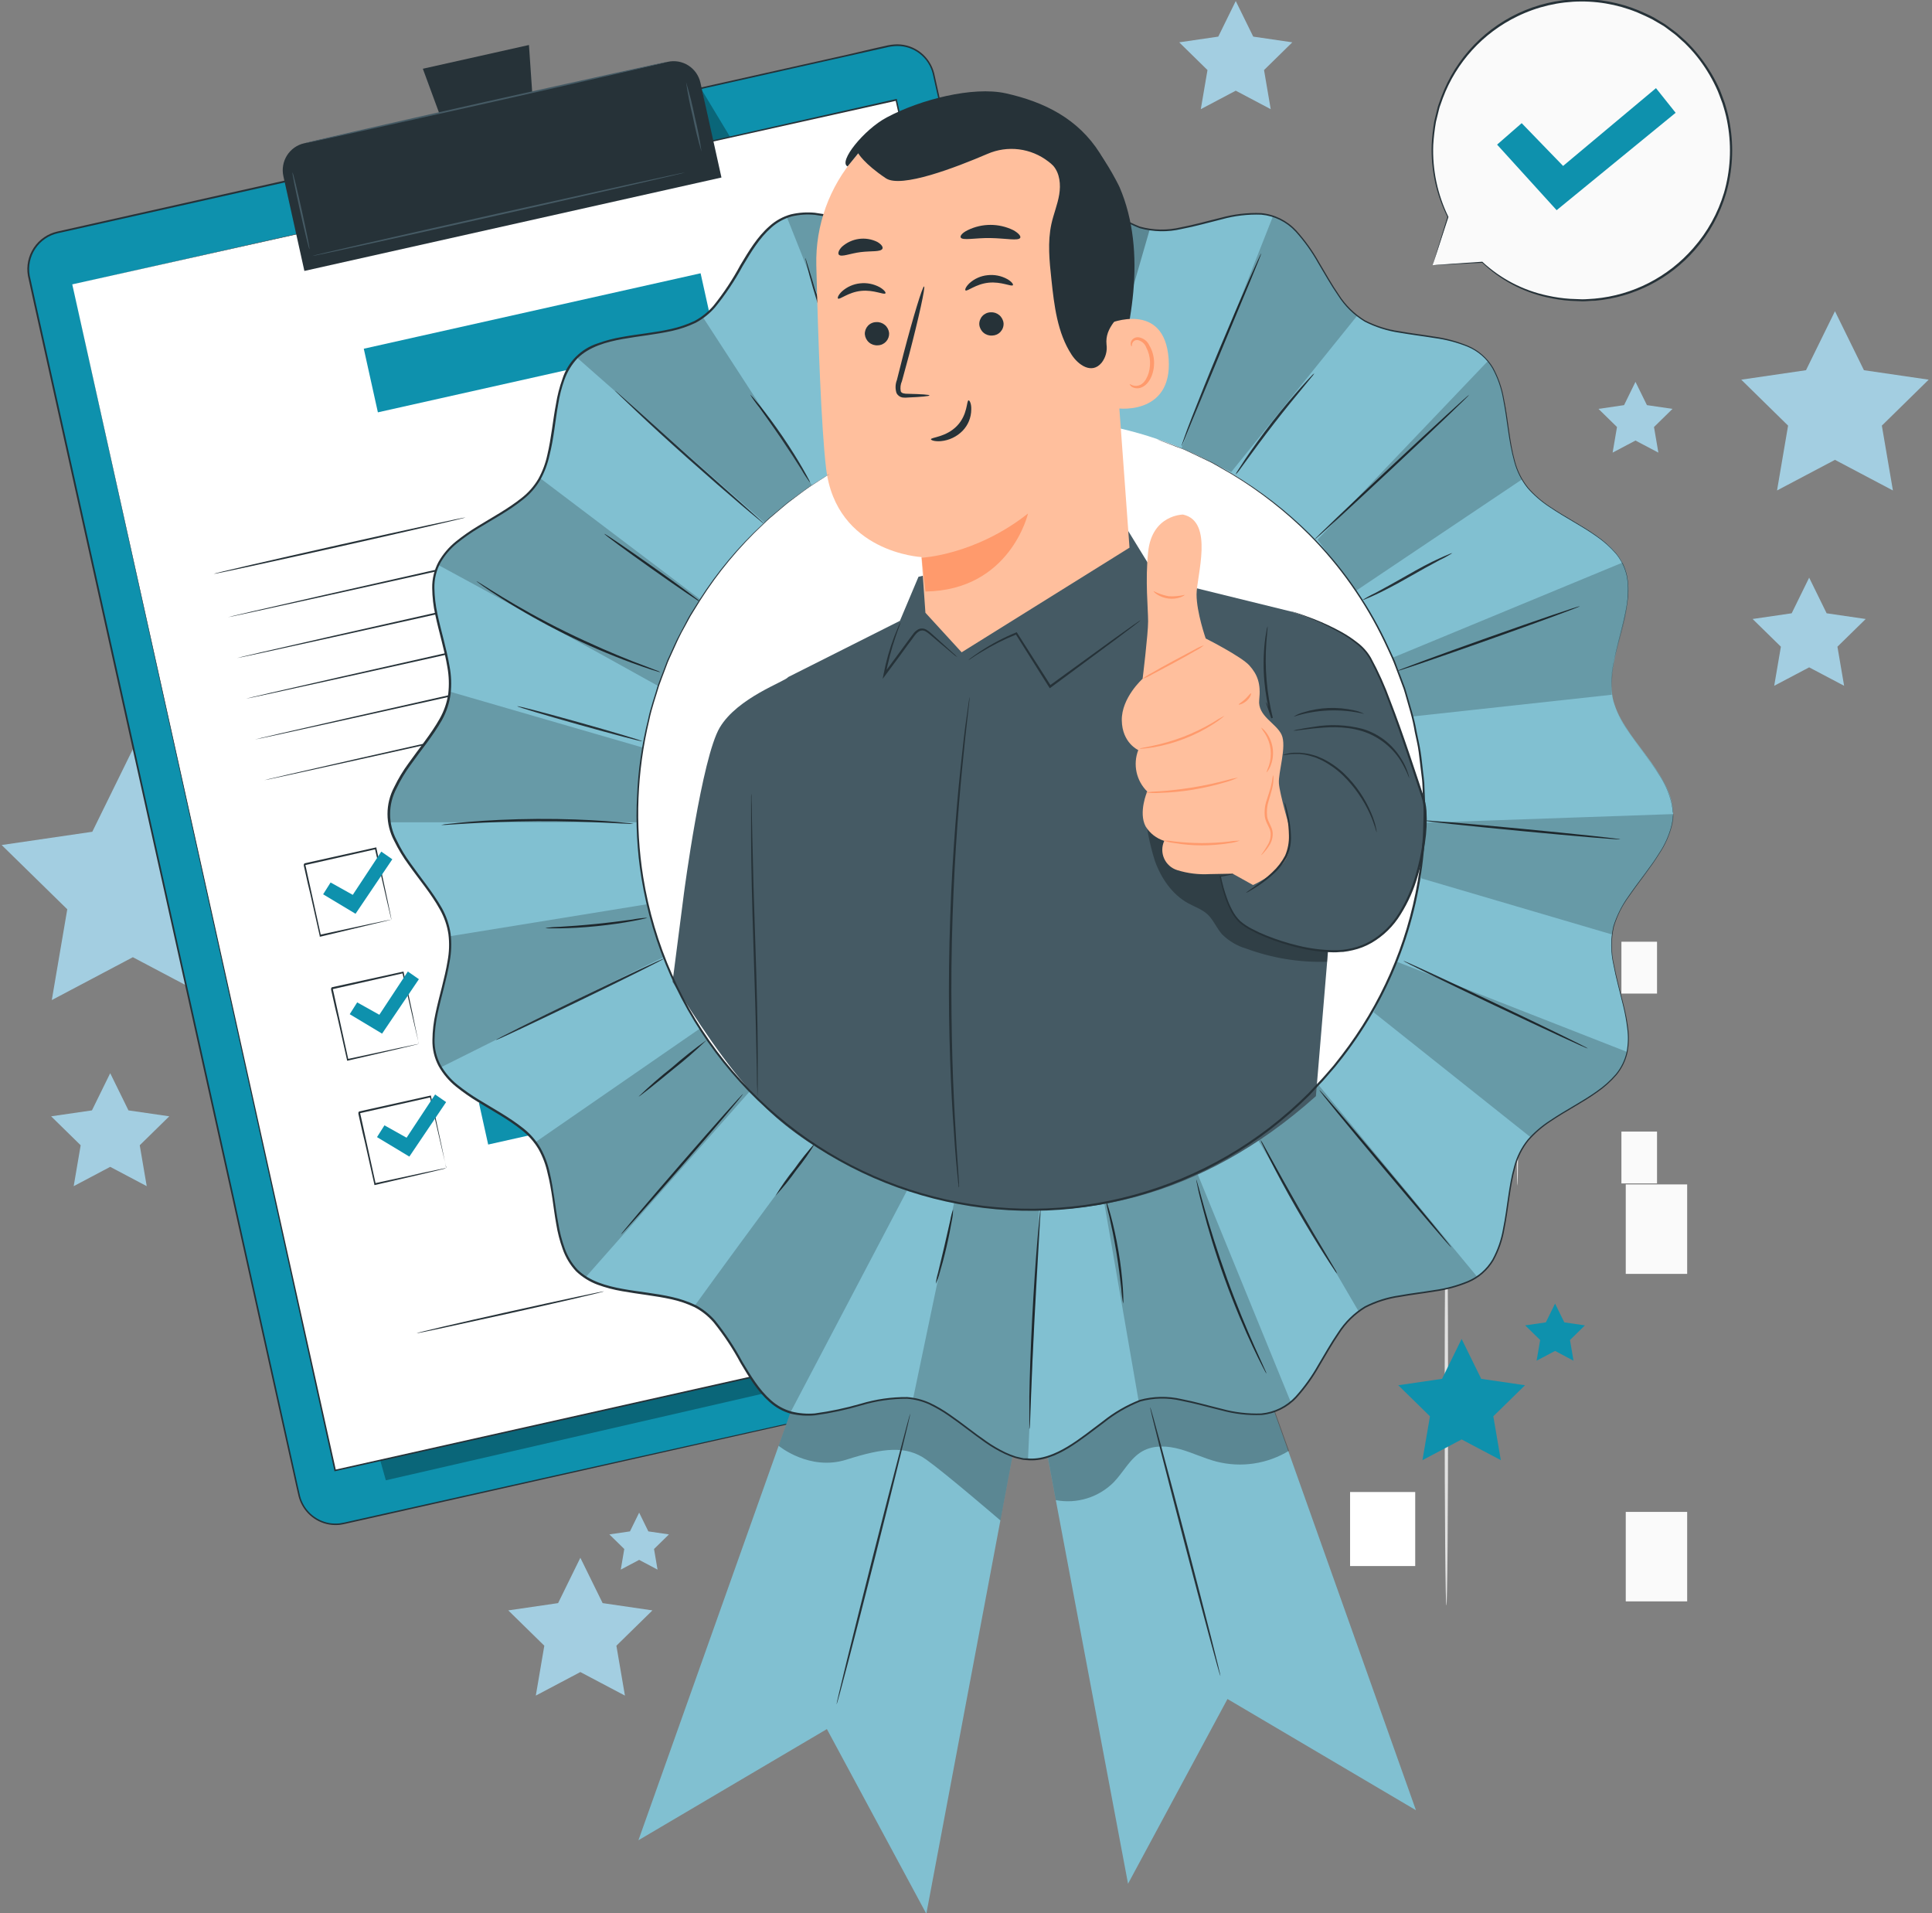 <svg width="507" height="502" viewBox="0 0 507 502" fill="none" xmlns="http://www.w3.org/2000/svg">
<rect x="0" y="0" width="507" height="502" fill="#808080" stroke="none"/>
<g clip-path="url(#clip0_655_402)">
<path d="M383.561 305.125H393.474V293.868H383.561V305.125Z" fill="white"/>
<path d="M434.841 247.09H425.498V260.692H434.841V247.09Z" fill="#FAFAFA"/>
<path d="M434.841 296.9H425.498V310.502H434.841V296.9Z" fill="#FAFAFA"/>
<path d="M398.207 311.131C398.059 311.131 397.945 297.106 397.945 279.809C397.945 262.511 398.059 248.486 398.207 248.486C398.355 248.486 398.469 262.511 398.469 279.809C398.469 297.106 398.355 311.131 398.207 311.131Z" fill="#E0E0E0"/>
<path d="M354.29 410.899H371.384V391.474H354.29V410.899Z" fill="white"/>
<path d="M442.751 310.765H426.636V334.24H442.751V310.765Z" fill="#FAFAFA"/>
<path d="M442.751 396.691H426.636V420.166H442.751V396.691Z" fill="#FAFAFA"/>
<path d="M379.567 421.253C379.316 421.253 379.111 397.057 379.111 367.21C379.111 337.363 379.316 313.167 379.567 313.167C379.817 313.167 380.01 337.363 380.01 367.21C380.01 397.057 379.817 421.253 379.567 421.253Z" fill="#E0E0E0"/>
<path d="M481.537 81.656L489.139 97.135L506.13 99.617L493.839 111.675L496.741 128.686L481.537 120.655L466.332 128.686L469.234 111.675L456.943 99.617L473.935 97.135L481.537 81.656Z" fill="#A3CEE1"/>
<path d="M28.92 281.582L33.711 291.34L44.42 292.896L36.67 300.492L38.503 311.223L28.92 306.155L19.338 311.223L21.17 300.492L13.42 292.896L24.129 291.34L28.92 281.582Z" fill="#A3CEE1"/>
<path d="M34.861 196.571L45.502 218.238L69.287 221.716L52.08 238.579L56.142 262.397L34.861 251.151L13.591 262.397L17.653 238.579L0.435 221.716L24.22 218.238L34.861 196.571Z" fill="#A3CEE1"/>
<path d="M474.764 151.566L479.35 160.913L489.604 162.411L482.184 169.676L483.937 179.937L474.764 175.098L465.591 179.937L467.344 169.676L459.924 162.411L470.178 160.913L474.764 151.566Z" fill="#A3CEE1"/>
<path d="M324.29 0.272L328.877 9.607L339.131 11.106L331.711 18.382L333.463 28.643L324.29 23.793L315.118 28.643L316.87 18.382L309.45 11.106L319.704 9.607L324.29 0.272Z" fill="#A3CEE1"/>
<path d="M429.185 100.189L432.19 106.298L438.904 107.282L434.045 112.041L435.194 118.756L429.185 115.587L423.188 118.756L424.337 112.041L419.478 107.282L426.192 106.298L429.185 100.189Z" fill="#A3CEE1"/>
<path d="M152.297 408.726L158.146 420.623L171.211 422.534L161.754 431.8L163.996 444.888L152.297 438.71L140.609 444.888L142.84 431.8L133.382 422.534L146.459 420.623L152.297 408.726Z" fill="#A3CEE1"/>
<path d="M167.729 396.885L170.141 401.805L175.547 402.594L171.632 406.426L172.554 411.838L167.729 409.275L162.903 411.838L163.825 406.426L159.91 402.594L165.316 401.805L167.729 396.885Z" fill="#A3CEE1"/>
<path d="M383.561 351.309L388.705 361.776L400.199 363.458L391.88 371.603L393.849 383.112L383.561 377.678L373.284 383.112L375.253 371.603L366.934 363.458L378.428 361.776L383.561 351.309Z" fill="#0E91AD"/>
<path d="M408.086 342.031L410.51 346.961L415.916 347.751L412.001 351.595L412.923 357.017L408.086 354.455L403.238 357.017L404.171 351.595L400.245 347.751L405.662 346.961L408.086 342.031Z" fill="#0E91AD"/>
<path d="M375.947 69.587L379.998 56.934C376.137 49.118 374.965 40.235 376.664 31.677C378.364 23.119 382.84 15.369 389.391 9.642C395.942 3.915 404.197 0.534 412.864 0.029C421.532 -0.476 430.12 1.924 437.286 6.852C444.451 11.78 449.787 18.957 452.459 27.261C455.131 35.564 454.987 44.524 452.05 52.737C449.113 60.949 443.549 67.95 436.23 72.643C428.91 77.336 420.249 79.456 411.602 78.67C403.166 78.093 395.182 74.619 388.989 68.832L375.947 69.587Z" fill="#FAFAFA"/>
<path d="M375.947 69.587L376.812 69.518L379.327 69.335L388.989 68.672C393.779 73.124 399.677 76.192 406.06 77.549C408.031 77.989 410.032 78.276 412.046 78.407L415.233 78.533C416.303 78.533 417.406 78.407 418.51 78.35C428.494 77.439 437.745 72.699 444.344 65.114C448.063 60.9 450.824 55.923 452.436 50.528C454.087 44.763 454.421 38.698 453.415 32.785C453.164 31.264 452.814 29.762 452.368 28.289C452.165 27.542 451.918 26.808 451.628 26.092C451.343 25.36 451.093 24.628 450.786 23.907C449.518 20.997 447.914 18.248 446.006 15.716C445.055 14.454 444.025 13.254 442.922 12.124C442.386 11.548 441.816 11.005 441.215 10.499C440.634 9.985 440.077 9.424 439.462 8.955L437.596 7.559L436.662 6.873L435.661 6.278L433.692 5.134C433.021 4.757 432.315 4.471 431.632 4.127C426.402 1.639 420.683 0.362 414.896 0.39C409.109 0.417 403.403 1.749 398.196 4.287C389.174 8.643 382.168 16.325 378.633 25.738C378.439 26.264 378.257 26.79 378.075 27.305C377.869 27.813 377.706 28.337 377.586 28.872C377.324 29.924 377.074 30.966 376.823 31.984C376.478 33.979 376.242 35.991 376.118 38.013C375.863 44.551 377.232 51.05 380.101 56.923L377.051 66.281L376.243 68.706C376.061 69.255 375.959 69.541 375.959 69.541C375.959 69.541 376.027 69.278 376.197 68.74L376.926 66.338L379.851 56.854V56.946C376.905 51.062 375.48 44.527 375.708 37.944C375.815 35.9 376.039 33.864 376.38 31.846C376.63 30.817 376.892 29.764 377.142 28.7C377.263 28.16 377.423 27.628 377.62 27.11C377.814 26.584 377.996 26.058 378.189 25.52C380.09 20.388 383.03 15.709 386.823 11.778C390.616 7.848 395.179 4.752 400.224 2.686C405.269 0.62 410.686 -0.37 416.132 -0.223C421.577 -0.075 426.933 1.208 431.86 3.544C432.554 3.876 433.271 4.173 433.954 4.562L435.957 5.763L436.958 6.37L437.914 7.067L439.803 8.475C440.429 8.966 440.998 9.527 441.59 10.042C442.197 10.558 442.774 11.108 443.32 11.689C444.438 12.842 445.484 14.065 446.45 15.35C448.394 17.897 450.033 20.665 451.332 23.598C451.639 24.33 451.89 25.085 452.174 25.818C452.476 26.563 452.73 27.328 452.937 28.106C453.387 29.606 453.736 31.134 453.984 32.682C455.011 38.682 454.669 44.84 452.982 50.688C451.366 56.186 448.573 61.262 444.799 65.56C438.1 73.218 428.729 77.993 418.624 78.899C417.486 78.899 416.348 79.059 415.301 79.059L412.08 78.922C410.046 78.779 408.026 78.481 406.037 78.03C399.631 76.62 393.729 73.479 388.966 68.946H389.058L379.304 69.461L376.823 69.576C376.22 69.587 375.947 69.587 375.947 69.587Z" fill="#263238"/>
<path d="M392.87 37.944L399.323 32.316L410.191 43.538L434.568 23.129L439.724 29.593L408.496 55.15L392.87 37.944Z" fill="#0E91AD"/>
<path d="M308.427 350.816L90.193 399.711C88.93 400.001 87.623 400.038 86.345 399.818C85.068 399.598 83.847 399.126 82.752 398.429C81.657 397.733 80.71 396.825 79.966 395.759C79.222 394.693 78.694 393.49 78.415 392.218L7.639 72.756C7.357 71.49 7.326 70.181 7.548 68.903C7.771 67.625 8.241 66.404 8.934 65.309C9.626 64.215 10.527 63.269 11.584 62.524C12.641 61.78 13.833 61.253 15.093 60.973L233.327 12.078C234.586 11.794 235.89 11.764 237.162 11.987C238.433 12.21 239.649 12.683 240.739 13.379C241.829 14.075 242.771 14.98 243.513 16.043C244.254 17.105 244.78 18.304 245.06 19.571L315.881 339.033C316.163 340.299 316.194 341.608 315.972 342.886C315.749 344.164 315.279 345.385 314.586 346.48C313.894 347.574 312.993 348.521 311.936 349.265C310.879 350.009 309.687 350.536 308.427 350.816Z" fill="#0E91AD"/>
<path d="M308.427 350.817L309.155 350.611C309.863 350.379 310.545 350.076 311.192 349.707C312.254 349.08 313.191 348.261 313.958 347.293C315.003 345.966 315.689 344.389 315.949 342.717C316.114 341.706 316.114 340.674 315.949 339.663C315.767 338.599 315.483 337.477 315.232 336.311C314.709 334.023 314.094 331.414 313.525 328.646C312.289 323.101 310.866 316.722 309.258 309.507C302.85 280.712 293.587 239.048 282.138 187.556C276.447 161.816 270.165 133.617 263.439 103.335C260.086 88.204 256.615 72.569 253.026 56.431C251.243 48.362 249.43 40.182 247.586 31.892C246.653 27.751 245.731 23.575 244.787 19.377C244.274 17.284 243.076 15.426 241.385 14.1C239.695 12.774 237.61 12.058 235.466 12.067C234.397 12.091 233.335 12.244 232.302 12.524L229.116 13.234L222.708 14.675L209.78 17.569L183.468 23.472L129.251 35.656L15.173 61.19C12.761 61.727 10.649 63.178 9.273 65.24C7.898 67.302 7.365 69.818 7.787 72.264C8.822 77.126 9.938 81.999 10.996 86.85C13.151 96.536 15.287 106.164 17.403 115.736L29.922 172.261C38.139 209.315 46.06 245.008 53.605 279.099C61.15 313.19 68.308 345.451 75.023 375.779C75.858 379.592 76.688 383.344 77.515 387.036C77.936 388.889 78.312 390.765 78.756 392.584C79.234 394.376 80.213 395.992 81.578 397.24C82.934 398.47 84.606 399.295 86.404 399.62C87.295 399.766 88.202 399.793 89.101 399.7C89.989 399.585 90.888 399.368 91.775 399.162L102.371 396.794L142.578 387.802L263.917 360.701L296.921 353.356L305.502 351.457L308.427 350.817L305.513 351.503L296.932 353.448L263.929 360.872L142.612 388.134L102.45 397.16L91.855 399.539C90.967 399.734 90.079 399.963 89.146 400.089C88.213 400.184 87.272 400.153 86.347 399.997C84.464 399.668 82.714 398.806 81.302 397.511C79.891 396.216 78.877 394.542 78.38 392.687C77.925 390.845 77.549 388.992 77.129 387.139C76.302 383.424 75.467 379.672 74.625 375.882C67.91 345.6 60.729 313.248 53.172 279.202C45.616 245.157 37.695 209.418 29.467 172.364L16.948 115.85C14.831 106.287 12.696 96.65 10.541 86.942C9.471 82.091 8.367 77.24 7.32 72.333C6.882 69.77 7.443 67.136 8.886 64.978C10.329 62.82 12.544 61.303 15.07 60.744L129.16 35.175L183.411 23.072L209.712 17.18L222.64 14.286L229.059 12.776L232.245 12.067C233.298 11.793 234.379 11.646 235.466 11.632C237.687 11.637 239.844 12.385 241.595 13.759C243.347 15.132 244.594 17.052 245.14 19.217C246.073 23.427 247.006 27.591 247.928 31.744C249.787 40.041 251.615 48.209 253.413 56.248C256.971 72.378 260.435 88.013 263.804 103.152C270.507 133.434 276.743 161.633 282.445 187.385C293.826 238.865 303.044 280.564 309.417 309.369C310.999 316.565 312.41 322.972 313.639 328.509C314.242 331.288 314.777 333.84 315.323 336.185C315.574 337.329 315.858 338.473 316.029 339.537C316.2 340.559 316.2 341.603 316.029 342.625C315.769 344.329 315.071 345.934 314.003 347.282C313.226 348.249 312.282 349.067 311.215 349.695C310.559 350.066 309.865 350.361 309.144 350.576L308.427 350.817Z" fill="#263238"/>
<g opacity="0.3">
<path d="M101.255 388.397L300.096 342.706L293.814 303.535L282.536 281.582L92.321 356.685L101.255 388.397Z" fill="black"/>
</g>
<g opacity="0.3">
<path d="M184.276 23.793L191.799 36.274L193.256 42.898L188.157 44.041L184.276 23.793Z" fill="black"/>
</g>
<path d="M18.962 74.609L87.951 385.777L304.193 337.34L291.857 281.696L235.204 26.161L18.962 74.609Z" fill="white"/>
<path d="M18.963 74.609L235.193 25.978H235.375V26.172C254.563 112.647 278.496 220.561 304.398 337.34V337.58H304.17L87.94 386.006H87.735V385.789C47.118 202.039 19.372 76.474 18.951 74.621C19.372 76.52 47.3 202.051 88.156 385.789L87.894 385.628L304.125 337.157L303.943 337.443C278.075 220.686 254.164 112.773 235.011 26.275L235.238 26.424L18.963 74.609Z" fill="#263238"/>
<path d="M79.854 37.584L175.218 16.227C177.083 15.809 179.036 16.153 180.649 17.184C182.261 18.214 183.401 19.846 183.816 21.72L189.325 46.576L79.876 71.088L74.372 46.255C74.162 45.323 74.138 44.36 74.301 43.419C74.463 42.478 74.809 41.579 75.319 40.773C75.828 39.967 76.491 39.271 77.269 38.723C78.048 38.176 78.926 37.789 79.854 37.584Z" fill="#263238"/>
<path d="M138.811 11.804L110.963 18.038L119.532 41.307L140.507 36.605L138.811 11.804Z" fill="#263238"/>
<path d="M175.218 16.208C175.218 16.334 153.925 21.219 127.601 27.122C101.278 33.025 79.894 37.727 79.86 37.601C79.826 37.475 101.153 32.59 127.499 26.687C153.845 20.784 175.149 16.116 175.218 16.208Z" fill="#455A64"/>
<path d="M81.214 65.4C81.089 65.4 79.985 60.938 78.756 55.379C77.527 49.819 76.616 45.277 76.753 45.243C76.889 45.208 77.982 49.704 79.211 55.276C80.44 60.847 81.339 65.4 81.214 65.4Z" fill="#455A64"/>
<path d="M184.105 39.82C183.191 36.811 182.431 33.756 181.829 30.668C181.076 27.65 180.476 24.595 180.031 21.516C180.944 24.507 181.703 27.542 182.307 30.611C183.062 33.648 183.663 36.722 184.105 39.82Z" fill="#455A64"/>
<path d="M179.77 45.254C179.77 45.38 157.908 50.391 130.89 56.442C103.873 62.494 81.954 67.31 81.897 67.173C81.84 67.036 103.748 62.037 130.833 55.985C157.919 49.933 179.702 45.128 179.77 45.254Z" fill="#455A64"/>
<path d="M122.173 135.767C122.173 135.905 107.435 139.314 89.169 143.409C70.903 147.505 56.165 150.697 56.086 150.571C56.006 150.445 70.88 147.024 89.089 142.94C107.298 138.856 122.138 135.642 122.173 135.767Z" fill="#263238"/>
<path d="M232.234 123.309C232.234 123.447 193.688 132.198 146.083 142.86C98.479 153.522 59.842 162.068 59.819 161.942C59.796 161.816 98.353 153.053 145.981 142.391C193.609 131.729 232.211 123.183 232.234 123.309Z" fill="#263238"/>
<path d="M234.612 134.04C234.612 134.166 196.055 142.917 148.45 153.591C100.845 164.264 62.22 172.799 62.186 172.661C62.151 172.524 100.731 163.784 148.348 153.122C195.964 142.46 234.578 133.88 234.612 134.04Z" fill="#263238"/>
<path d="M236.979 144.702C236.979 144.828 198.434 153.579 150.829 164.242C103.224 174.904 64.587 183.461 64.553 183.323C64.519 183.186 103.099 174.446 150.726 163.773C198.354 153.099 236.945 144.576 236.979 144.702Z" fill="#263238"/>
<path d="M239.347 155.398C239.347 155.524 200.801 164.276 153.196 174.938C105.591 185.6 66.954 194.146 66.932 194.02C66.909 193.894 105.466 185.142 153.094 174.469C200.721 163.795 239.324 155.261 239.347 155.398Z" fill="#263238"/>
<path d="M241.725 166.072C241.725 166.209 203.168 174.961 155.563 185.623C107.958 196.285 69.31 204.842 69.31 204.716C69.31 204.59 107.856 195.839 155.472 185.165C203.088 174.492 241.691 165.958 241.725 166.072Z" fill="#263238"/>
<path d="M102.735 241.359C102.688 241.244 102.654 241.125 102.632 241.004L102.382 239.986C102.166 239.059 101.858 237.766 101.483 236.153C100.72 232.847 99.65 228.203 98.376 222.643L98.626 222.803L79.962 227.013C79.962 227.013 80.304 226.475 80.144 226.727V226.807V226.967L80.213 227.287L80.361 227.928L80.634 229.198C80.827 230.044 81.009 230.88 81.191 231.715C81.555 233.362 81.92 234.986 82.261 236.565C82.955 239.711 83.604 242.686 84.207 245.42L83.957 245.26L97.443 242.342L101.278 241.542L102.302 241.347L102.666 241.278C102.666 241.278 102.575 241.278 102.348 241.381L101.38 241.622L97.625 242.514L84.105 245.752H83.9V245.546L81.92 236.702C81.567 235.124 81.203 233.499 80.782 231.852C80.6 231.017 80.406 230.182 80.224 229.335C80.121 228.923 80.03 228.489 79.939 228.065L79.791 227.425L79.723 227.104V226.944V226.864V226.807C79.564 227.07 79.939 226.464 79.905 226.521L98.581 222.368H98.786V222.574L101.722 236.302C102.052 237.904 102.314 239.185 102.507 240.1C102.587 240.512 102.644 240.832 102.7 241.095C102.723 241.181 102.735 241.27 102.735 241.359Z" fill="#263238"/>
<path d="M241.465 195.107L111.254 224.268L113.675 235.189L243.885 206.027L241.465 195.107Z" fill="#0E91AD"/>
<path d="M109.95 273.917C109.907 273.797 109.873 273.675 109.848 273.551C109.78 273.288 109.7 272.944 109.597 272.533C109.381 271.606 109.074 270.325 108.698 268.712C107.936 265.394 106.866 260.704 105.591 255.19L105.842 255.35L87.178 259.56C87.178 259.628 87.519 259.022 87.36 259.285V259.342V259.422V259.583L87.428 259.903L87.576 260.543C87.667 260.978 87.758 261.402 87.861 261.825L88.407 264.33C88.771 265.989 89.135 267.602 89.477 269.181C90.171 272.327 90.82 275.301 91.423 278.035L91.172 277.875L104.67 274.969L108.493 274.169L109.518 273.963C109.637 273.929 109.759 273.91 109.882 273.905L109.575 273.997L108.596 274.237L104.84 275.141L91.263 278.287H91.058V278.081L89.078 269.238C88.725 267.659 88.361 266.035 87.94 264.387C87.758 263.564 87.565 262.717 87.383 261.882C87.291 261.459 87.189 261.035 87.098 260.601L86.95 259.96L86.882 259.64V259.48V259.342L87.064 259.045L105.728 254.949H105.933V255.144C107.139 260.784 108.209 265.44 108.869 268.872C109.199 270.473 109.461 271.755 109.654 272.67C109.734 273.082 109.791 273.402 109.848 273.665C109.893 273.744 109.927 273.829 109.95 273.917Z" fill="#263238"/>
<path d="M248.674 227.666L118.464 256.827L120.884 267.748L251.095 238.586L248.674 227.666Z" fill="#0E91AD"/>
<path d="M117.165 306.464C117.165 306.464 117.165 306.326 117.063 306.098C116.96 305.869 116.915 305.491 116.812 305.079C116.596 304.153 116.289 302.872 115.913 301.258C115.151 297.952 114.081 293.25 112.806 287.736L113.057 287.897L94.347 292.106C94.347 292.175 94.689 291.569 94.529 291.832V291.912V291.992V292.152L94.598 292.473L94.746 293.113C94.837 293.548 94.928 293.971 95.03 294.394L95.576 296.9C95.941 298.559 96.305 300.172 96.646 301.75L98.592 310.605L98.342 310.456L111.839 307.539L115.663 306.738L116.687 306.532C116.808 306.519 116.93 306.519 117.051 306.532L116.744 306.624L115.765 306.864L112.01 307.768L98.433 310.914H98.228V310.708C97.625 307.985 96.953 304.988 96.248 301.865C95.895 300.286 95.531 298.673 95.11 297.014C94.928 296.191 94.734 295.355 94.552 294.509C94.461 294.086 94.359 293.662 94.267 293.239L94.131 292.598L94.051 292.278V292.106V291.912C93.892 292.164 94.267 291.557 94.233 291.626L112.909 287.473H113.114V287.679L116.05 301.407C116.38 303.009 116.642 304.29 116.835 305.217C116.915 305.617 116.983 305.937 117.029 306.201C117.086 306.281 117.132 306.37 117.165 306.464Z" fill="#263238"/>
<path d="M255.898 260.224L125.688 289.386L128.108 300.306L258.318 271.145L255.898 260.224Z" fill="#0E91AD"/>
<path d="M84.799 234.643L86.756 231.543L92.572 234.792L100.06 223.444L102.951 225.457L93.3 239.757L84.799 234.643Z" fill="#0E91AD"/>
<path d="M91.775 266.103L93.733 263.003L99.548 266.252L107.025 254.904L109.927 256.917L100.265 271.206L91.775 266.103Z" fill="#0E91AD"/>
<path d="M98.934 298.353L100.891 295.264L106.695 298.513L114.184 287.164L117.074 289.166L107.423 303.466L98.934 298.353Z" fill="#0E91AD"/>
<path d="M158.534 338.816C158.534 338.953 147.563 341.527 133.975 344.536C120.386 347.545 109.347 349.936 109.324 349.81C109.301 349.684 120.284 347.11 133.872 344.09C147.46 341.07 158.5 338.702 158.534 338.816Z" fill="#263238"/>
<path d="M183.047 332.936C180.077 333.856 177.061 334.619 174.011 335.224C171.008 335.975 167.969 336.574 164.907 337.02C167.874 336.103 170.886 335.339 173.932 334.732C178.928 333.622 183.025 332.81 183.047 332.936Z" fill="#263238"/>
<path d="M264.236 307.253C264.236 307.379 254.369 309.713 242.146 312.447C229.924 315.181 219.977 317.297 219.954 317.171C219.931 317.046 229.81 314.723 242.044 311.978C254.278 309.232 264.213 307.127 264.236 307.253Z" fill="#263238"/>
<path d="M253.675 337.363C253.675 337.363 253.778 337.054 253.891 336.459C254.042 335.579 253.995 334.676 253.755 333.817C253.35 332.456 252.824 331.136 252.184 329.87C251.277 328.19 250.745 326.332 250.625 324.425C250.652 323.251 250.923 322.096 251.421 321.034C251.919 319.972 252.632 319.026 253.516 318.258C254.551 317.395 255.789 316.812 257.112 316.565C258.435 316.319 259.798 316.417 261.073 316.851C262.472 317.279 263.72 318.101 264.669 319.219C265.174 319.822 265.474 320.572 265.522 321.359C265.535 321.782 265.413 322.198 265.173 322.546C264.934 322.894 264.589 323.155 264.191 323.292C263.447 323.534 262.686 323.721 261.915 323.853L259.639 324.322C258.114 324.63 256.566 324.905 254.973 325.111C251.887 325.558 248.754 325.578 245.663 325.168C244.267 324.866 242.808 325.103 241.578 325.832C240.6 326.822 239.772 327.952 239.119 329.184C238.723 329.79 238.173 330.28 237.526 330.602C236.868 330.894 236.125 330.927 235.444 330.694C234.273 330.17 233.159 329.526 232.12 328.772C231.638 328.449 231.09 328.242 230.516 328.165C229.979 328.105 229.438 328.239 228.991 328.543C228.204 329.267 227.552 330.127 227.067 331.083C226.55 331.902 225.843 332.584 225.006 333.07C224.17 333.556 223.23 333.832 222.265 333.874C220.805 333.933 219.379 333.425 218.282 332.455C217.592 331.856 217.051 331.104 216.7 330.259C216.577 329.969 216.489 329.666 216.438 329.355C216.438 329.355 216.54 329.664 216.791 330.225C217.16 331.033 217.709 331.746 218.395 332.307C219.466 333.218 220.841 333.684 222.242 333.611C223.163 333.563 224.058 333.292 224.851 332.819C225.644 332.347 226.311 331.688 226.794 330.9C227.295 329.899 227.974 329 228.797 328.245C229.315 327.883 229.944 327.717 230.573 327.776C231.195 327.87 231.792 328.092 232.325 328.429C233.347 329.155 234.437 329.78 235.58 330.293C236.165 330.491 236.802 330.462 237.367 330.213C237.946 329.924 238.431 329.476 238.767 328.92C239.443 327.656 240.302 326.5 241.316 325.488C241.946 325.036 242.684 324.76 243.455 324.688C244.212 324.607 244.975 324.607 245.732 324.688C248.789 325.086 251.886 325.067 254.938 324.63C256.509 324.425 258.045 324.139 259.57 323.841L261.846 323.383C262.577 323.247 263.299 323.068 264.009 322.846C264.32 322.746 264.591 322.547 264.78 322.279C264.969 322.01 265.066 321.687 265.056 321.359C265.004 320.674 264.742 320.022 264.305 319.494C263.406 318.42 262.222 317.626 260.89 317.206C259.683 316.794 258.392 316.697 257.138 316.926C255.883 317.154 254.707 317.699 253.721 318.51C252.873 319.235 252.185 320.132 251.703 321.14C251.221 322.149 250.955 323.249 250.921 324.367C251.024 326.232 251.52 328.053 252.378 329.71C253.007 330.993 253.514 332.334 253.891 333.714C254.114 334.598 254.133 335.521 253.948 336.414C253.895 336.74 253.803 337.059 253.675 337.363Z" fill="#263238"/>
<path d="M277.199 322.72C277.007 322.798 276.809 322.859 276.607 322.903L274.877 323.315L268.527 324.791C263.178 326.049 255.78 327.811 247.643 329.881C239.506 331.952 232.166 333.954 226.874 335.418L220.592 337.157L218.873 337.615C218.676 337.677 218.474 337.723 218.27 337.752C218.453 337.652 218.648 337.575 218.85 337.523L220.535 336.986C222.003 336.517 224.131 335.842 226.771 335.098C232.063 333.542 239.381 331.494 247.529 329.378C255.678 327.262 263.075 325.591 268.458 324.436C271.144 323.853 273.329 323.395 274.843 323.097L276.584 322.766C276.787 322.732 276.993 322.717 277.199 322.72Z" fill="#263238"/>
<path d="M183.853 71.7L95.465 91.496L99.165 108.189L187.553 88.394L183.853 71.7Z" fill="#0E91AD"/>
<path d="M267.468 342.603L296.022 494.251L322.118 445.78L371.578 474.963L319.079 327.296L267.468 342.603Z" fill="#81C0D1"/>
<g opacity="0.3">
<path d="M277.073 393.602C279.791 394.117 282.593 393.96 285.238 393.145C287.883 392.33 290.291 390.881 292.255 388.923C294.861 386.223 296.591 382.54 299.868 380.732C302.816 379.108 306.446 379.336 309.69 380.24C312.933 381.144 315.983 382.643 319.227 383.489C322.427 384.309 325.758 384.48 329.024 383.993C332.291 383.506 335.429 382.37 338.255 380.652L330.015 357.658L291.777 352.853L273.568 374.875L277.073 393.602Z" fill="black"/>
</g>
<path d="M320.262 439.762C320.103 439.762 315.846 424.044 310.759 404.584C305.672 385.125 301.655 369.292 301.837 369.258C302.019 369.223 306.241 384.953 311.328 404.436C316.415 423.918 320.421 439.717 320.262 439.762Z" fill="#263238"/>
<path d="M271.645 350.485L243.091 502.133L216.996 453.673L167.536 482.845L220.034 335.178L271.645 350.485Z" fill="#81C0D1"/>
<g opacity="0.3">
<path d="M204.329 379.348C204.329 379.348 212.455 386.063 222.14 382.974C231.825 379.886 237.845 379.222 243.091 382.974C248.338 386.727 262.529 398.933 262.529 398.933L265.818 381.441L246.756 355.129L226.863 359.168L212.705 360.552L207.436 370.585L204.329 379.348Z" fill="black"/>
</g>
<path d="M439.064 213.594C439.064 224.473 425.237 233.842 423.211 244.127C421.128 254.72 430.301 268.689 426.284 278.447C422.266 288.205 405.799 291.706 399.961 300.526C394.122 309.346 397.195 325.866 389.718 333.393C382.241 340.921 365.819 337.752 357.022 343.689C348.225 349.627 344.924 366.032 335.057 370.15C325.361 374.188 311.465 364.968 300.916 367.061C290.673 369.098 281.364 382.997 270.541 382.997C259.718 382.997 250.386 369.098 240.155 367.061C229.616 364.968 215.721 374.188 206.013 370.15C196.306 366.112 192.835 349.558 184.06 343.689C175.286 337.821 158.852 340.909 151.352 333.393C143.853 325.877 147.016 309.369 141.11 300.526C135.203 291.683 118.884 288.366 114.798 278.447C110.712 268.529 119.953 254.732 117.871 244.127C115.845 233.831 102.006 224.473 102.006 213.594C102.006 202.714 115.845 193.333 117.871 183.049C119.953 172.455 110.769 158.487 114.798 148.729C118.827 138.971 135.283 135.47 141.11 126.661C146.937 117.852 143.875 101.322 151.352 93.782C158.829 86.244 175.252 89.424 184.06 83.487C192.869 77.549 196.146 61.144 206.013 57.037C215.88 52.93 229.605 62.22 240.155 60.126C250.397 58.09 259.718 44.179 270.541 44.179C281.364 44.179 290.684 58.09 300.916 60.126C311.454 62.22 325.35 52.987 335.057 57.037C344.924 61.144 348.247 77.629 357.022 83.487C365.796 89.344 382.23 86.266 389.718 93.782C397.206 101.299 394.054 117.807 399.961 126.661C405.867 135.516 422.187 138.81 426.284 148.729C430.381 158.647 421.128 172.444 423.211 183.049C425.237 193.333 439.064 202.68 439.064 213.594Z" fill="#81C0D1"/>
<path d="M231.107 118.63C231.107 118.63 230.982 118.482 230.8 118.161C230.618 117.841 230.333 117.326 230.026 116.766C229.355 115.553 228.433 113.768 227.34 111.549C225.144 107.11 222.299 100.864 219.556 93.817C216.813 86.77 214.708 80.226 213.331 75.513C212.648 73.122 212.125 71.189 211.795 69.793C211.647 69.175 211.521 68.649 211.43 68.237C211.371 68.06 211.341 67.875 211.339 67.688C211.428 67.855 211.496 68.031 211.544 68.214L212.011 69.736C212.455 71.143 213.035 73.042 213.729 75.341C215.209 80.066 217.382 86.552 220.102 93.645C222.822 100.738 225.622 106.927 227.716 111.412L230.231 116.708L230.903 118.15C230.985 118.303 231.054 118.464 231.107 118.63Z" fill="#263238"/>
<path d="M246.107 112.899C245.908 112.499 245.758 112.077 245.663 111.64C245.424 110.817 245.105 109.616 244.73 108.128C243.979 105.165 243.045 101.024 242.203 96.425C241.361 91.826 240.769 87.628 240.428 84.585C240.246 83.063 240.132 81.828 240.064 80.97C240.011 80.529 240.011 80.084 240.064 79.643C240.194 80.067 240.282 80.504 240.325 80.947L240.872 84.528C241.327 87.559 242.01 91.735 242.818 96.322C243.626 100.91 244.525 105.051 245.162 108.037C245.469 109.432 245.72 110.622 245.925 111.583C246.029 112.015 246.09 112.455 246.107 112.899Z" fill="#263238"/>
<path d="M272.567 110.256C272.396 110.256 271.975 97.421 271.622 81.599C271.269 65.778 271.11 52.93 271.269 52.919C271.429 52.907 271.861 65.743 272.214 81.588C272.567 97.432 272.726 110.256 272.567 110.256Z" fill="#263238"/>
<path d="M299.197 83.887C299.356 83.887 297.512 90.351 295.088 98.221C292.664 106.092 290.536 112.418 290.422 112.373C290.308 112.327 292.106 105.909 294.53 98.038C296.955 90.168 299.026 83.841 299.197 83.887Z" fill="#263238"/>
<path d="M310.055 117.052C310.077 116.862 310.127 116.677 310.203 116.502L310.715 114.992C311.17 113.688 311.853 111.812 312.763 109.501C314.55 104.925 317.099 98.53 320.013 91.552C322.926 84.573 325.635 78.293 327.626 73.763C328.605 71.566 329.413 69.759 330.028 68.409L330.699 66.967C330.87 66.647 330.961 66.475 330.983 66.487C330.942 66.667 330.885 66.843 330.813 67.013L330.232 68.5L328.013 73.934C326.067 78.579 323.461 84.848 320.559 91.792C317.657 98.736 315.085 105.005 313.15 109.661L310.931 115.084L310.305 116.548C310.243 116.726 310.158 116.895 310.055 117.052Z" fill="#263238"/>
<path d="M324.234 124.51C324.407 124.106 324.625 123.722 324.883 123.366C325.338 122.634 326.021 121.593 326.863 120.323C328.57 117.795 331.029 114.34 333.885 110.657C336.742 106.973 339.484 103.793 341.51 101.505C342.523 100.361 343.365 99.457 343.957 98.839C344.242 98.496 344.567 98.189 344.924 97.924C344.704 98.314 344.436 98.675 344.128 98.999C343.513 99.754 342.739 100.681 341.851 101.779C339.905 104.136 337.231 107.396 334.374 111.08C331.518 114.764 329.026 118.161 327.227 120.632L325.099 123.549C324.845 123.899 324.555 124.221 324.234 124.51Z" fill="#263238"/>
<path d="M344.97 141.556C344.856 141.442 353.869 132.839 365.079 122.348C376.289 111.858 385.485 103.449 385.564 103.564C385.644 103.678 376.676 112.293 365.455 122.783C354.234 133.273 345.084 141.682 344.97 141.556Z" fill="#263238"/>
<path d="M381.137 145.114C380.04 145.812 378.9 146.438 377.723 146.99C375.584 148.134 372.682 149.724 369.472 151.566C366.263 153.408 363.304 154.941 361.108 155.97C359.97 156.485 359.127 156.886 358.49 157.114C358.179 157.277 357.845 157.393 357.5 157.458C358.597 156.76 359.738 156.133 360.914 155.582C363.054 154.438 365.956 152.847 369.165 151.006C372.374 149.164 375.333 147.573 377.53 146.601C378.668 146.086 379.51 145.686 380.147 145.457C380.457 145.289 380.791 145.173 381.137 145.114Z" fill="#263238"/>
<path d="M414.585 159.059C414.642 159.219 403.921 163.155 390.686 167.857C377.45 172.558 366.604 176.231 366.559 176.082C366.513 175.933 377.211 171.986 390.458 167.285C403.705 162.583 414.528 158.91 414.585 159.059Z" fill="#263238"/>
<path d="M425.237 220.229C425.237 220.389 413.572 219.417 399.221 218.044C384.87 216.671 373.239 215.424 373.262 215.252C373.285 215.081 384.915 216.076 399.278 217.449C413.64 218.822 425.248 220.069 425.237 220.229Z" fill="#263238"/>
<path d="M416.668 275.095C416.599 275.244 405.708 270.21 392.348 263.872C378.987 257.535 368.209 252.261 368.278 252.112C368.346 251.963 379.237 256.986 392.598 263.335C405.959 269.684 416.736 274.946 416.668 275.095Z" fill="#263238"/>
<path d="M380.841 327.296C380.716 327.399 372.874 318.235 363.303 306.841C353.732 295.447 346.085 286.1 346.233 285.997C346.381 285.894 354.199 295.046 363.77 306.452C373.341 317.858 380.966 327.181 380.841 327.296Z" fill="#263238"/>
<path d="M350.933 334.24C350.579 333.844 350.263 333.415 349.989 332.959C349.408 332.112 348.589 330.865 347.61 329.321C345.63 326.221 342.978 321.885 340.179 317.023C337.379 312.161 334.989 307.676 333.35 304.439C332.52 302.803 331.848 301.476 331.416 300.549C331.158 300.078 330.945 299.584 330.778 299.073C331.1 299.5 331.382 299.956 331.62 300.435C332.167 301.442 332.872 302.723 333.726 304.244C335.49 307.459 337.948 311.898 340.736 316.76C343.525 321.622 346.119 325.98 348.008 329.126C348.896 330.636 349.647 331.883 350.228 332.867C350.513 333.297 350.749 333.758 350.933 334.24Z" fill="#263238"/>
<path d="M332.36 360.438C332.36 360.438 332.247 360.289 332.064 359.969L331.325 358.573C330.676 357.349 329.8 355.564 328.753 353.345C326.659 348.895 323.961 342.648 321.401 335.578C318.84 328.509 316.906 321.988 315.711 317.274C315.085 314.895 314.573 312.95 314.322 311.612C314.197 310.994 314.095 310.468 314.004 310.056C313.958 309.876 313.931 309.692 313.924 309.507C314.017 309.67 314.082 309.848 314.117 310.033L314.55 311.554C314.948 312.973 315.472 314.861 316.109 317.16C317.452 321.885 319.443 328.383 322.004 335.464C324.565 342.545 327.182 348.757 329.185 353.253L331.575 358.55C331.825 359.122 332.042 359.602 332.224 359.991C332.288 360.134 332.334 360.284 332.36 360.438Z" fill="#263238"/>
<path d="M294.736 342.031C294.49 340.715 294.326 339.386 294.247 338.049C293.985 335.59 293.564 332.192 292.949 328.474C292.335 324.756 291.618 321.416 291.071 319.002C290.714 317.709 290.44 316.395 290.252 315.067C290.421 315.385 290.551 315.723 290.639 316.073C290.866 316.737 291.151 317.698 291.481 318.899C292.13 321.29 292.904 324.619 293.53 328.383C294.074 331.572 294.454 334.787 294.668 338.015C294.747 339.251 294.793 340.303 294.793 340.955C294.822 341.315 294.803 341.676 294.736 342.031Z" fill="#263238"/>
<path d="M270.12 374.966C270.094 374.773 270.094 374.576 270.12 374.383C270.12 373.925 270.12 373.365 270.12 372.701C270.12 371.237 270.12 369.12 270.12 366.512C270.211 361.284 270.45 354.077 270.86 346.126C271.269 338.175 271.781 330.968 272.202 325.763C272.407 323.155 272.601 321.05 272.749 319.597C272.828 318.933 272.885 318.373 272.931 317.926C272.944 317.728 272.982 317.532 273.045 317.343C273.071 317.54 273.071 317.74 273.045 317.938C273.045 318.384 273.045 318.945 272.965 319.62C272.874 321.164 272.76 323.246 272.612 325.786C272.305 331.082 271.895 338.244 271.474 346.149C271.053 354.054 270.757 361.307 270.564 366.524C270.473 369.063 270.393 371.1 270.336 372.701C270.336 373.376 270.268 373.925 270.245 374.383C270.232 374.582 270.19 374.779 270.12 374.966Z" fill="#263238"/>
<path d="M250.113 317.343C250.105 318.329 249.991 319.311 249.772 320.272C249.476 322.056 248.998 324.516 248.372 327.204C247.746 329.893 247.086 332.318 246.562 334.068C246.335 335.025 246.003 335.954 245.572 336.837C245.674 335.859 245.868 334.894 246.153 333.954L247.791 327.09C248.383 324.516 248.93 322.182 249.362 320.226C249.52 319.243 249.771 318.278 250.113 317.343Z" fill="#263238"/>
<path d="M213.934 299.92C212.443 302.398 210.781 304.768 208.961 307.013C207.291 309.375 205.47 311.626 203.509 313.751C204.997 311.271 206.659 308.9 208.483 306.658C210.145 304.29 211.966 302.039 213.934 299.92Z" fill="#263238"/>
<path d="M194.963 287.061C195.077 287.164 188.021 295.504 179.189 305.674C170.358 315.844 163.086 323.978 162.961 323.898C162.835 323.818 169.903 315.455 178.734 305.285C187.565 295.115 194.838 286.947 194.963 287.061Z" fill="#263238"/>
<path d="M185.46 272.864C182.669 275.57 179.74 278.129 176.685 280.529C171.735 284.625 167.638 287.851 167.581 287.725C170.374 285.025 173.303 282.47 176.355 280.072C179.268 277.517 182.307 275.112 185.46 272.864Z" fill="#263238"/>
<path d="M174.352 251.46C174.421 251.609 164.588 256.528 152.377 262.431C140.165 268.334 130.23 273.013 130.15 272.864C130.071 272.716 139.915 267.808 152.126 261.893C164.338 255.979 174.284 251.311 174.352 251.46Z" fill="#263238"/>
<path d="M169.892 240.787C169.565 240.931 169.22 241.031 168.867 241.084C168.196 241.244 167.228 241.45 166.034 241.668C163.632 242.125 160.286 242.628 156.576 243.006C152.866 243.384 149.486 243.544 147.039 243.578C145.822 243.578 144.832 243.578 144.149 243.578C143.793 243.601 143.435 243.566 143.09 243.475C144.396 243.295 145.711 243.192 147.028 243.166C149.463 243.017 152.821 242.789 156.519 242.411C160.218 242.034 163.553 241.599 165.965 241.267C167.261 241.014 168.573 240.853 169.892 240.787Z" fill="#263238"/>
<path d="M166.284 216.133C165.621 216.189 164.955 216.189 164.292 216.133L158.875 215.859C154.323 215.63 147.995 215.424 141.019 215.458C134.042 215.493 127.715 215.779 123.151 216.053L117.746 216.385C117.085 216.461 116.419 216.484 115.754 216.454C116.4 216.298 117.059 216.198 117.723 216.156C118.997 216.007 120.841 215.824 123.117 215.63C127.669 215.252 134.02 214.909 141.007 214.863C147.995 214.818 154.334 215.104 158.909 215.435C161.185 215.607 163.04 215.767 164.315 215.905C164.976 215.934 165.633 216.011 166.284 216.133Z" fill="#263238"/>
<path d="M168.514 194.489C168.514 194.649 161.105 192.716 152.058 190.176C143.01 187.636 135.715 185.463 135.761 185.303C135.806 185.142 143.17 187.064 152.217 189.604C161.265 192.144 168.56 194.329 168.514 194.489Z" fill="#263238"/>
<path d="M173.283 176.368C173.1 176.357 172.919 176.319 172.748 176.254L171.234 175.796C169.937 175.384 168.059 174.743 165.771 173.908C159.794 171.702 153.937 169.182 148.223 166.358C142.511 163.531 136.953 160.399 131.573 156.977C129.513 155.662 127.863 154.563 126.748 153.774L125.473 152.847C125.188 152.63 125.04 152.516 125.052 152.493C125.224 152.562 125.388 152.651 125.541 152.756L126.884 153.579C128.022 154.312 129.707 155.353 131.789 156.623C135.966 159.162 141.815 162.514 148.484 165.775C155.153 169.035 161.367 171.689 165.919 173.474C168.196 174.355 170.028 175.052 171.314 175.533L172.782 176.093C172.956 176.171 173.124 176.263 173.283 176.368Z" fill="#263238"/>
<path d="M183.992 158.064C183.901 158.19 178.142 154.277 171.132 149.312C164.121 144.347 158.511 140.218 158.613 140.08C158.716 139.943 164.463 143.867 171.485 148.832C178.506 153.797 184.083 157.961 183.992 158.064Z" fill="#263238"/>
<path d="M161.356 102.488C161.356 102.488 161.515 102.58 161.789 102.797L162.927 103.804L167.126 107.533L180.908 119.9L194.747 132.198L198.935 135.939L200.073 136.98C200.21 137.094 200.333 137.224 200.437 137.369C200.437 137.369 200.278 137.289 199.993 137.072L198.855 136.122C197.819 135.287 196.351 134.051 194.542 132.518C190.923 129.452 185.984 125.162 180.578 120.346C175.172 115.53 170.335 111.091 166.921 107.842C165.191 106.218 163.803 104.902 162.847 103.964L161.766 102.889C161.493 102.637 161.333 102.5 161.356 102.488Z" fill="#263238"/>
<path d="M196.852 103.529C196.852 103.529 197.159 103.781 197.626 104.319C198.093 104.856 198.764 105.646 199.549 106.607C201.131 108.597 203.237 111.412 205.422 114.615C207.607 117.818 209.439 120.815 210.702 123.023C211.339 124.167 211.84 125.025 212.159 125.654C212.356 125.967 212.509 126.306 212.614 126.661C211.78 125.57 211.02 124.423 210.338 123.229C208.984 121.078 207.095 118.138 204.921 114.935C202.747 111.732 200.699 108.906 199.231 106.858C198.373 105.797 197.578 104.686 196.852 103.529Z" fill="#263238"/>
<g opacity="0.2">
<path d="M151.364 93.794L200.881 137.369L213.183 127.473L184.458 83.224C184.458 83.224 182.251 84.848 176.492 86.495C170.995 88.085 154.664 88.509 151.364 93.794Z" fill="black"/>
</g>
<g opacity="0.2">
<path d="M206.48 56.934L230.652 117.761L246.107 112.899L240.952 60.138C240.952 60.138 238.3 60.767 232.393 60.012C226.669 59.279 212.796 53.823 206.48 56.934Z" fill="black"/>
</g>
<g opacity="0.3">
<path d="M270.939 44.202L272.567 110.256L287.043 110.954L301.701 60.252C298.656 59.644 295.759 58.439 293.177 56.706C288.17 53.48 277.95 43.664 270.939 44.202Z" fill="black"/>
</g>
<g opacity="0.2">
<path d="M334.079 56.683L310.055 117.578L323.097 123.858L356.157 82.835C353.672 80.726 351.553 78.217 349.887 75.41C346.768 70.342 341.397 58.708 334.079 56.683Z" fill="black"/>
</g>
<g opacity="0.2">
<path d="M390.503 94.675L345.755 141.579L355.724 155.09L399.448 125.757C398.008 123.092 397.034 120.197 396.569 117.2C395.522 111.48 395.374 101.093 390.503 94.675Z" fill="black"/>
</g>
<g opacity="0.2">
<path d="M425.828 147.596L365.568 172.524L370.564 188.002L422.995 182.282C422.995 182.282 422.665 180.658 423.359 174.721C424.019 168.966 430.073 156.108 425.828 147.596Z" fill="black"/>
</g>
<g opacity="0.2">
<path d="M439.178 213.594L373.478 215.882L372.932 230.445L423.006 245.18C423.338 243.083 424.007 241.055 424.986 239.174C428.719 232.172 439.178 222.288 439.178 213.594Z" fill="black"/>
</g>
<g opacity="0.2">
<path d="M427.058 276.033L366.57 252.341L360.459 265.6L401.622 298.353C403.786 296.27 406.181 294.443 408.758 292.907C413.765 289.693 425.67 284.487 427.058 276.033Z" fill="black"/>
</g>
<g opacity="0.2">
<path d="M338.096 275.095L323.119 287.679C324.257 288.823 344.207 322.96 356.51 344.033C356.669 343.894 356.837 343.764 357.01 343.644C365.102 338.198 379.51 340.383 387.635 334.995L338.096 275.095Z" fill="black"/>
<path d="M310.578 298.982L288.227 306.647L298.81 367.645C299.498 367.401 300.201 367.206 300.916 367.061C311.454 364.968 325.35 374.189 335.058 370.15C336.387 369.577 337.622 368.806 338.722 367.862L310.578 298.982Z" fill="black"/>
<path d="M269.767 382.974L273.329 303.283L253.982 298.353L239.608 366.993L240.132 367.084C250.147 369.04 259.263 382.288 269.767 382.974Z" fill="black"/>
<path d="M221.172 289.75C221.172 289.75 195.634 324.138 182.273 342.648C182.892 342.961 183.492 343.309 184.072 343.689C192.846 349.592 196.158 366.032 206.025 370.15C206.48 370.333 206.946 370.482 207.413 370.619L243.091 302.734L221.172 289.75Z" fill="black"/>
<path d="M194.963 262.065L140.496 299.691C140.7 299.966 140.928 300.229 141.11 300.515C147.028 309.392 143.876 325.855 151.353 333.382C152.043 334.064 152.806 334.666 153.629 335.178C172.873 313.373 207.425 274.226 208.676 272.864L194.963 262.065Z" fill="black"/>
<path d="M182.478 235.193L118.076 245.649C119.112 256.036 110.963 269.146 114.798 278.436C115.029 279.003 115.307 279.551 115.629 280.072C138.163 268.792 185.244 245.328 187.201 245.203L182.478 235.193Z" fill="black"/>
<path d="M178.962 199.134L118.087 181.482C118.03 182.008 117.962 182.534 117.871 183.049C115.845 193.345 102.006 202.714 102.006 213.594C102.009 214.318 102.07 215.041 102.188 215.756H176.492L178.962 199.134Z" fill="black"/>
<path d="M115.048 148.26C137.809 160.512 182.273 185.303 182.273 185.303L193.221 164.402L141.804 125.506C141.576 125.906 141.36 126.318 141.11 126.65C135.317 135.333 119.464 138.719 115.048 148.26Z" fill="black"/>
</g>
<path d="M439.064 213.594L438.996 212.862C438.969 212.144 438.87 211.431 438.7 210.734C438.038 207.99 436.88 205.393 435.286 203.069C433.328 199.911 430.369 196.377 427.319 191.903C425.597 189.524 424.275 186.877 423.404 184.067C422.664 180.787 422.664 177.383 423.404 174.103C424.042 170.614 425.077 167.021 425.976 163.212C426.876 159.402 427.718 155.284 426.876 151.074C426.399 148.943 425.428 146.956 424.042 145.274C422.555 143.562 420.857 142.047 418.989 140.767C415.21 138.067 410.863 135.916 406.709 133.102C404.56 131.709 402.608 130.031 400.905 128.114C399.233 126.033 398.019 123.62 397.343 121.033C395.886 115.827 395.556 110.268 394.452 104.708C393.97 101.877 393.02 99.147 391.641 96.631C390.144 94.098 387.873 92.12 385.166 90.991C382.371 89.862 379.446 89.094 376.46 88.703C373.444 88.2 370.348 87.845 367.253 87.296C364.081 86.836 361.006 85.859 358.148 84.402C355.315 82.69 352.915 80.34 351.138 77.538C349.249 74.815 347.621 71.886 345.892 68.992C344.235 66.031 342.249 63.267 339.974 60.755C337.628 58.214 334.429 56.637 330.994 56.328C327.485 56.197 323.977 56.61 320.593 57.552C317.178 58.387 313.673 59.405 310.088 60.08C306.465 60.939 302.684 60.868 299.095 59.874C295.596 58.495 292.323 56.593 289.387 54.234C286.349 51.947 283.39 49.658 280.146 47.622C276.903 45.586 273.227 44.11 269.403 44.545H268.686C268.447 44.545 268.219 44.648 267.992 44.694C267.525 44.808 267.047 44.888 266.592 45.025C265.675 45.318 264.778 45.67 263.906 46.078C262.146 46.919 260.456 47.903 258.853 49.018C255.621 51.306 252.56 53.8 249.237 56.065C247.582 57.229 245.831 58.247 244.001 59.108C242.127 59.951 240.12 60.458 238.072 60.607C233.966 60.633 229.878 60.051 225.941 58.879C221.976 57.741 217.932 56.904 213.843 56.374C211.801 56.172 209.74 56.311 207.743 56.786C205.754 57.342 203.92 58.352 202.383 59.737C199.242 62.494 197.057 66.201 194.872 69.839C192.809 73.648 190.397 77.256 187.668 80.615C186.223 82.279 184.487 83.663 182.547 84.699C180.565 85.641 178.485 86.355 176.344 86.827C172.065 87.777 167.695 88.177 163.382 88.955C159.068 89.733 154.664 90.957 151.546 94C150.041 95.612 148.879 97.515 148.132 99.594C147.378 101.691 146.826 103.855 146.482 106.058C145.685 110.474 145.344 115.004 144.205 119.454C143.716 121.712 142.9 123.886 141.781 125.906C140.603 127.907 139.059 129.666 137.229 131.088C133.633 133.994 129.547 136.145 125.632 138.547C123.671 139.734 121.789 141.048 119.999 142.483C118.218 143.913 116.72 145.667 115.583 147.654C114.499 149.676 113.951 151.946 113.99 154.243C114.03 156.552 114.301 158.852 114.798 161.107C115.754 165.683 117.199 170.179 117.973 174.835C118.432 177.224 118.524 179.67 118.246 182.088C117.923 184.499 117.151 186.828 115.97 188.952C113.592 193.128 110.496 196.8 107.754 200.689C106.345 202.606 105.118 204.652 104.089 206.798C102.961 208.892 102.371 211.236 102.371 213.617C102.371 215.998 102.961 218.341 104.089 220.435C105.116 222.583 106.343 224.628 107.754 226.544C110.496 230.433 113.592 234.106 115.97 238.281C117.13 240.366 117.901 242.645 118.246 245.008C118.536 247.393 118.459 249.808 118.019 252.169C117.256 256.871 115.811 261.379 114.844 265.955C114.351 268.21 114.08 270.509 114.036 272.819C113.991 275.119 114.536 277.392 115.618 279.419C116.746 281.412 118.24 283.171 120.022 284.602C121.812 286.036 123.694 287.351 125.655 288.537C129.57 290.94 133.622 293.113 137.263 295.996C139.09 297.422 140.634 299.18 141.816 301.178C142.942 303.19 143.759 305.362 144.24 307.619C145.309 312.081 145.674 316.611 146.516 321.027C146.869 323.228 147.425 325.392 148.177 327.49C148.907 329.568 150.049 331.475 151.535 333.096C154.687 336.173 159.125 337.397 163.382 338.175C167.638 338.953 172.065 339.319 176.344 340.303C178.488 340.777 180.572 341.491 182.558 342.431C184.496 343.471 186.231 344.854 187.679 346.515C190.381 349.88 192.77 353.487 194.815 357.292C197 360.929 199.185 364.636 202.326 367.393C203.86 368.776 205.69 369.786 207.675 370.345C209.689 370.856 211.773 371.026 213.843 370.848C217.925 370.296 221.961 369.444 225.918 368.297C229.857 367.116 233.95 366.53 238.061 366.558C240.109 366.713 242.115 367.224 243.99 368.068C245.818 368.931 247.569 369.949 249.225 371.111C252.548 373.399 255.598 375.927 258.842 378.147C260.438 379.27 262.124 380.257 263.883 381.098C264.756 381.504 265.653 381.856 266.569 382.151C267.036 382.277 267.502 382.368 267.969 382.482L268.675 382.631H269.38C273.215 383.066 276.903 381.487 280.135 379.554C283.367 377.62 286.337 375.184 289.364 372.941C292.305 370.583 295.581 368.682 299.083 367.302C302.674 366.314 306.453 366.243 310.077 367.096C313.662 367.782 317.122 368.8 320.581 369.635C323.971 370.566 327.482 370.979 330.994 370.859C334.425 370.539 337.618 368.958 339.962 366.421C342.231 363.899 344.216 361.132 345.88 358.172C347.599 355.29 349.226 352.361 351.115 349.627C352.903 346.829 355.305 344.481 358.137 342.763C360.993 341.304 364.069 340.33 367.241 339.88C370.348 339.319 373.432 338.965 376.448 338.473C379.437 338.064 382.363 337.276 385.154 336.128C387.859 334.995 390.129 333.017 391.63 330.488C393 327.969 393.946 325.24 394.43 322.411C395.568 316.851 395.864 311.28 397.332 306.075C398.001 303.489 399.216 301.077 400.894 299.005C402.591 297.082 404.544 295.404 406.698 294.017C410.852 291.203 415.199 289.052 418.966 286.352C420.843 285.074 422.546 283.555 424.03 281.833C425.415 280.156 426.382 278.172 426.853 276.045C427.25 273.99 427.307 271.883 427.023 269.81C426.788 267.822 426.431 265.85 425.954 263.907C425.043 260.097 424.019 256.505 423.382 253.016C422.641 249.736 422.641 246.331 423.382 243.052C424.257 240.244 425.579 237.597 427.297 235.215C430.381 230.742 433.351 227.207 435.263 224.05C436.859 221.727 438.017 219.129 438.677 216.385C438.848 215.688 438.947 214.975 438.973 214.257L439.041 213.537C439.041 213.537 439.041 213.777 439.041 214.257C439.019 214.978 438.928 215.694 438.768 216.397C438.12 219.162 436.962 221.782 435.354 224.119C433.408 227.299 430.46 230.845 427.388 235.318C425.68 237.682 424.377 240.315 423.53 243.109C422.789 246.354 422.789 249.725 423.53 252.97C424.167 256.402 425.203 260.029 426.124 263.838C426.62 265.797 427 267.783 427.262 269.787C427.546 271.887 427.488 274.02 427.092 276.102C426.617 278.278 425.634 280.309 424.224 282.028C422.725 283.769 421.007 285.307 419.114 286.604C415.313 289.326 410.977 291.489 406.846 294.291C404.736 295.669 402.822 297.328 401.155 299.222C399.512 301.263 398.324 303.635 397.673 306.178C396.228 311.326 395.909 316.885 394.794 322.48C394.313 325.354 393.355 328.127 391.96 330.682C390.423 333.286 388.092 335.324 385.314 336.494C382.493 337.658 379.537 338.458 376.517 338.873C373.489 339.376 370.394 339.731 367.31 340.292C364.178 340.741 361.141 341.703 358.319 343.14C355.566 344.82 353.231 347.109 351.491 349.833C349.624 352.544 347.997 355.461 346.267 358.367C344.593 361.357 342.593 364.15 340.304 366.695C337.884 369.318 334.584 370.948 331.04 371.271C327.478 371.412 323.916 370.999 320.479 370.047C317.008 369.212 313.548 368.205 309.997 367.53C306.452 366.696 302.756 366.763 299.243 367.725C295.794 369.092 292.568 370.97 289.672 373.296C286.656 375.527 283.685 377.929 280.408 379.943C279.554 380.4 278.746 380.938 277.859 381.316C277.415 381.521 276.982 381.739 276.538 381.922L275.161 382.414C273.294 383.058 271.311 383.292 269.346 383.1L268.606 383.043C268.367 383.043 268.128 382.94 267.878 382.894C267.4 382.78 266.911 382.688 266.444 382.551C265.498 382.257 264.574 381.898 263.678 381.476C261.893 380.624 260.18 379.625 258.557 378.49C255.291 376.202 252.23 373.708 248.941 371.454C247.307 370.315 245.582 369.313 243.785 368.457C241.967 367.644 240.023 367.152 238.038 367.004C233.981 366.986 229.943 367.568 226.054 368.732C222.056 369.914 217.974 370.79 213.843 371.351C211.733 371.559 209.603 371.415 207.538 370.928C205.47 370.349 203.563 369.3 201.962 367.862C198.73 365.014 196.522 361.273 194.337 357.623C192.312 353.849 189.942 350.272 187.258 346.938C185.86 345.327 184.178 343.989 182.296 342.992C180.357 342.065 178.318 341.367 176.219 340.909C171.985 339.971 167.627 339.571 163.279 338.782C161.089 338.415 158.937 337.849 156.849 337.089C154.732 336.308 152.796 335.101 151.159 333.542C149.606 331.874 148.416 329.899 147.665 327.742C146.897 325.611 146.329 323.413 145.969 321.175C145.173 316.725 144.831 312.195 143.693 307.802C143.221 305.602 142.423 303.484 141.326 301.522C140.174 299.582 138.668 297.878 136.888 296.499C133.36 293.651 129.286 291.5 125.359 289.086C123.378 287.885 121.478 286.555 119.669 285.105C117.828 283.622 116.283 281.801 115.117 279.74C113.993 277.631 113.429 275.267 113.478 272.876C113.505 270.508 113.78 268.15 114.297 265.84C115.265 261.264 116.71 256.688 117.461 252.112C117.891 249.807 117.964 247.45 117.677 245.122C117.333 242.81 116.561 240.583 115.401 238.556C113.125 234.437 109.984 230.788 107.219 226.864C105.778 224.909 104.517 222.826 103.452 220.641C102.294 218.466 101.688 216.037 101.688 213.571C101.688 211.104 102.294 208.676 103.452 206.501C104.502 204.322 105.752 202.246 107.185 200.3C109.95 196.377 113.034 192.727 115.356 188.62C116.514 186.589 117.286 184.358 117.632 182.042C117.897 179.714 117.821 177.358 117.404 175.052C116.642 170.476 115.196 165.9 114.229 161.324C113.721 159.017 113.45 156.663 113.421 154.3C113.376 151.908 113.944 149.544 115.071 147.436C116.245 145.383 117.789 143.568 119.623 142.082C121.429 140.629 123.33 139.299 125.314 138.101C129.24 135.687 133.28 133.525 136.842 130.688C138.62 129.309 140.122 127.605 141.269 125.666C142.361 123.698 143.155 121.577 143.625 119.374C144.683 114.981 145.048 110.462 145.901 106.012C146.257 103.775 146.821 101.576 147.585 99.445C148.272 97.264 149.466 95.279 151.07 93.655C152.673 92.032 154.639 90.816 156.804 90.11C158.891 89.35 161.044 88.783 163.234 88.417C167.581 87.628 171.94 87.273 176.173 86.301C178.268 85.83 180.306 85.132 182.251 84.219C184.127 83.213 185.804 81.872 187.201 80.26C189.885 76.927 192.255 73.35 194.28 69.576C196.465 65.926 198.673 62.185 201.916 59.348C203.525 57.889 205.45 56.828 207.538 56.248C209.603 55.765 211.732 55.622 213.843 55.825C217.948 56.376 222.007 57.233 225.986 58.387C229.873 59.56 233.912 60.146 237.97 60.126C239.936 59.968 241.861 59.473 243.66 58.662C245.463 57.818 247.188 56.815 248.815 55.664C252.116 53.377 255.177 50.871 258.443 48.64C260.063 47.501 261.776 46.502 263.565 45.654C264.459 45.235 265.379 44.872 266.319 44.568C266.797 44.43 267.286 44.35 267.764 44.236L268.481 44.076H269.221C271.186 43.889 273.168 44.123 275.036 44.762L276.413 45.254C276.857 45.437 277.29 45.654 277.733 45.86C278.633 46.249 279.441 46.776 280.283 47.233C283.572 49.247 286.531 51.649 289.558 53.88C292.451 56.204 295.673 58.082 299.117 59.451C302.63 60.419 306.327 60.486 309.872 59.646C313.423 58.982 316.883 57.975 320.354 57.14C323.791 56.19 327.352 55.773 330.915 55.905C334.458 56.232 337.756 57.861 340.179 60.481C342.47 63.03 344.474 65.827 346.153 68.82C347.883 71.715 349.499 74.644 351.366 77.343C353.102 80.073 355.438 82.367 358.194 84.047C361.014 85.489 364.052 86.452 367.185 86.896C370.269 87.456 373.364 87.811 376.391 88.314C379.411 88.735 382.366 89.535 385.189 90.694C387.967 91.863 390.3 93.895 391.846 96.494C393.236 99.051 394.194 101.823 394.68 104.696C395.818 110.291 396.114 115.85 397.548 120.998C398.207 123.538 399.393 125.909 401.03 127.954C402.694 129.855 404.608 131.517 406.721 132.896C410.852 135.699 415.199 137.861 418.989 140.584C420.882 141.88 422.599 143.419 424.099 145.16C425.51 146.875 426.496 148.902 426.978 151.074C427.375 153.16 427.432 155.296 427.149 157.4C426.888 159.401 426.508 161.383 426.011 163.338C425.1 167.159 424.053 170.739 423.416 174.217C422.675 177.462 422.675 180.834 423.416 184.079C424.263 186.873 425.567 189.506 427.274 191.869C430.335 196.354 433.283 199.877 435.24 203.069C436.845 205.407 438.003 208.026 438.654 210.791C438.814 211.493 438.906 212.21 438.928 212.93C439.064 213.342 439.064 213.594 439.064 213.594Z" fill="#263238"/>
<path d="M238.88 370.848C239.04 370.848 234.84 388.008 229.503 409.081C224.165 430.153 219.704 447.21 219.545 447.176C219.386 447.141 223.585 430.016 228.922 408.932C234.26 387.848 238.767 370.757 238.88 370.848Z" fill="#263238"/>
<path d="M270.541 317.446C327.599 317.446 373.854 270.95 373.854 213.594C373.854 156.238 327.599 109.741 270.541 109.741C213.483 109.741 167.229 156.238 167.229 213.594C167.229 270.95 213.483 317.446 270.541 317.446Z" fill="white"/>
<path d="M206.923 177.604C205.501 179.034 197.671 193.356 196.954 205.174C196.237 216.991 197.933 283.321 197.933 283.321L198.24 287.725C216.836 309.587 284.436 342.122 345.322 287.611L348.736 246.804L338.687 160.421L303.749 151.829L295.567 138.502L241.031 151.337L236.16 162.892L206.923 177.604Z" fill="#455A64"/>
<path d="M291.823 103.77C294.224 94.789 296.58 85.752 297.411 76.497C298.241 67.242 297.479 57.678 293.814 49.144C293.257 47.851 288.648 39.214 287.259 39.431C286.269 39.58 289.251 47.702 288.795 48.583C284.414 57.129 283.617 67.162 284.881 76.691C286.184 85.945 288.512 95.024 291.823 103.758" fill="#263238"/>
<path d="M290.912 68.306C290.48 45.002 276.618 25.84 253.459 26.927L251.319 27.156C240.961 28.254 231.393 33.231 224.518 41.097C217.644 48.963 213.967 59.142 214.219 69.61C214.719 89.802 215.516 112.109 216.779 122.84C219.385 145.045 241.817 146.166 241.817 146.166L242.852 160.775L252.355 171.151L296.409 143.695L290.912 68.306Z" fill="#FFBF9D"/>
<path d="M241.874 146.338C241.874 146.338 255.906 145.686 269.779 134.726C269.779 134.726 265.135 154.872 242.852 155.204L241.874 146.338Z" fill="#FF9A6C"/>
<path d="M226.953 87.719C227.032 88.554 227.434 89.325 228.072 89.865C228.711 90.404 229.536 90.669 230.368 90.602C230.773 90.592 231.172 90.501 231.541 90.333C231.91 90.166 232.243 89.926 232.518 89.627C232.794 89.329 233.008 88.978 233.146 88.595C233.285 88.213 233.346 87.806 233.327 87.399C233.246 86.565 232.843 85.796 232.205 85.257C231.566 84.718 230.743 84.452 229.912 84.516C229.507 84.525 229.107 84.615 228.737 84.782C228.367 84.949 228.034 85.189 227.758 85.488C227.482 85.787 227.269 86.138 227.13 86.522C226.992 86.905 226.932 87.312 226.953 87.719Z" fill="#263238"/>
<path d="M219.92 78.338C220.353 78.705 222.56 76.68 225.963 76.325C229.366 75.971 232.029 77.469 232.359 76.954C232.518 76.76 232.04 76.05 230.868 75.364C229.291 74.5 227.487 74.144 225.701 74.346C223.933 74.529 222.268 75.27 220.944 76.462C219.977 77.389 219.704 78.167 219.92 78.338Z" fill="#263238"/>
<path d="M256.987 85.157C257.065 85.992 257.467 86.763 258.106 87.302C258.744 87.841 259.569 88.106 260.401 88.04C260.806 88.029 261.205 87.938 261.574 87.771C261.943 87.603 262.276 87.363 262.551 87.065C262.827 86.766 263.041 86.415 263.179 86.033C263.318 85.65 263.38 85.243 263.36 84.837C263.282 84.001 262.88 83.229 262.241 82.688C261.603 82.146 260.778 81.879 259.945 81.942C259.54 81.954 259.141 82.047 258.771 82.216C258.402 82.384 258.07 82.625 257.794 82.925C257.519 83.224 257.305 83.576 257.167 83.959C257.028 84.342 256.967 84.749 256.987 85.157Z" fill="#263238"/>
<path d="M253.368 76.188C253.8 76.565 256.019 74.529 259.411 74.174C262.802 73.82 265.488 75.318 265.807 74.815C265.966 74.609 265.499 73.9 264.327 73.225C262.747 72.356 260.938 72 259.149 72.207C257.379 72.382 255.711 73.124 254.392 74.323C253.436 75.238 253.163 76.028 253.368 76.188Z" fill="#263238"/>
<path d="M243.922 103.747C243.922 103.552 241.771 103.404 238.3 103.323C237.424 103.323 236.581 103.243 236.377 102.66C236.205 101.768 236.312 100.845 236.684 100.017L238.55 93.153C241.122 83.315 242.886 75.261 242.499 75.158C242.112 75.055 239.688 82.949 237.116 92.799L235.364 99.72C234.935 100.818 234.903 102.032 235.273 103.152C235.428 103.45 235.649 103.708 235.92 103.906C236.19 104.105 236.502 104.238 236.832 104.296C237.327 104.357 237.828 104.357 238.323 104.296C241.794 104.147 243.933 103.941 243.922 103.747Z" fill="#263238"/>
<path d="M254.176 105.051C253.618 105.051 254.005 108.78 251.126 111.755C248.246 114.729 244.297 114.729 244.297 115.256C244.297 115.484 245.242 115.885 246.915 115.747C249.07 115.544 251.084 114.584 252.605 113.036C254.057 111.538 254.873 109.533 254.881 107.442C254.938 105.875 254.426 105.005 254.176 105.051Z" fill="#263238"/>
<path d="M252.105 62.3C252.537 63.192 255.883 62.391 259.923 62.46C263.963 62.529 267.309 63.272 267.741 62.38C267.935 61.956 267.286 61.144 265.886 60.378C264.029 59.473 261.992 59.003 259.929 59.003C257.865 59.003 255.828 59.473 253.971 60.378C252.537 61.064 251.911 61.876 252.105 62.3Z" fill="#263238"/>
<path d="M220.137 66.83C220.808 67.539 223.073 66.487 225.884 66.144C228.695 65.8 231.142 66.144 231.574 65.251C231.779 64.828 231.324 64.107 230.209 63.467C228.714 62.734 227.038 62.464 225.391 62.69C223.743 62.916 222.2 63.628 220.956 64.737C220.068 65.64 219.829 66.475 220.137 66.83Z" fill="#263238"/>
<path d="M290.832 84.974C291.196 84.768 305.558 78.842 306.674 94.126C307.789 109.41 292.368 107.328 292.266 106.893C292.164 106.458 290.832 84.974 290.832 84.974Z" fill="#FFBF9D"/>
<path d="M296.478 100.772C296.546 100.772 296.751 100.933 297.217 101.104C297.866 101.33 298.576 101.293 299.198 101.001C300.757 100.292 301.918 97.638 301.792 94.881C301.74 93.57 301.393 92.287 300.78 91.129C300.602 90.663 300.314 90.248 299.941 89.92C299.569 89.591 299.122 89.358 298.64 89.241C298.332 89.18 298.012 89.23 297.737 89.383C297.462 89.535 297.25 89.781 297.138 90.076C296.956 90.522 297.081 90.82 297.001 90.854C296.921 90.888 296.66 90.614 296.728 89.985C296.788 89.598 296.976 89.243 297.263 88.978C297.658 88.632 298.173 88.455 298.697 88.486C299.329 88.561 299.931 88.8 300.443 89.179C300.956 89.558 301.362 90.064 301.622 90.648C302.369 91.92 302.791 93.359 302.851 94.835C302.976 97.912 301.622 100.91 299.437 101.699C299.039 101.85 298.612 101.908 298.189 101.871C297.765 101.833 297.355 101.7 296.99 101.482C296.535 101.139 296.432 100.795 296.478 100.772Z" fill="#FF9A6C"/>
<path d="M222.424 43.664C219.886 42.451 226.749 33.974 232.667 30.828C241.532 26.081 255.302 22.614 263.872 24.468C274.194 26.756 282.934 31.217 288.613 40.163C294.292 49.109 296.898 59.783 297.285 70.388C297.399 73.625 297.285 77.012 295.738 79.849C293.837 83.361 289.899 85.752 290.377 90.396C290.491 91.235 290.437 92.088 290.218 92.905C289.999 93.722 289.62 94.488 289.103 95.155C286.508 98.313 282.934 95.739 281.193 93.039C277.472 87.319 276.641 80.169 275.913 73.328C275.389 68.477 274.877 63.512 275.913 58.753C276.482 56.156 277.529 53.674 277.961 51.054C278.394 48.434 278.132 45.517 276.402 43.504C275.999 43.081 275.557 42.699 275.082 42.36C272.843 40.632 270.186 39.537 267.385 39.187C264.584 38.837 261.741 39.245 259.149 40.369C250.784 43.961 236.479 49.453 232.473 46.776C226.726 42.932 225.224 40.232 225.224 40.232L222.424 43.664Z" fill="#263238"/>
<path d="M206.924 177.604C206.047 178.828 193.609 182.98 188.886 190.885C184.163 198.79 179.497 234.277 179.497 234.277L176.492 257.592C182.41 266.996 190.354 279.454 198.775 288.24L206.924 177.604Z" fill="#455A64"/>
<g opacity="0.3">
<path d="M300.393 211.832C300.728 216.617 301.63 221.344 303.078 225.915C304.706 230.41 307.562 234.643 311.739 236.966C313.48 237.927 315.449 238.567 316.917 239.94C318.385 241.313 319.273 243.532 320.696 245.145C322.475 246.919 324.671 248.214 327.08 248.909C333.859 251.408 341.053 252.573 348.271 252.341C348.498 249.893 348.51 240.901 348.737 238.441L300.393 211.832Z" fill="black"/>
</g>
<path d="M338.688 160.421C338.688 160.421 354.37 165.088 358.968 171.803C363.566 178.519 371.703 204.556 373.376 209.384C375.049 214.212 373.58 225.4 370.451 233.408C367.321 241.416 361.881 248.383 352.492 249.424C343.103 250.465 328.263 245.019 324.917 241.416C321.571 237.812 320.194 229.839 320.194 229.839C324.364 229.104 328.475 228.068 332.497 226.738" fill="#455A64"/>
<path d="M332.497 226.818L332.303 226.898L331.711 227.116C331.188 227.299 330.403 227.562 329.367 227.871C326.374 228.77 323.335 229.504 320.262 230.067L320.388 229.896C320.769 231.861 321.306 233.793 321.992 235.673C322.367 236.739 322.82 237.775 323.347 238.773C323.887 239.84 324.598 240.81 325.452 241.645C326.415 242.476 327.478 243.183 328.616 243.75C329.818 244.384 331.052 244.953 332.314 245.454C335.023 246.543 337.807 247.43 340.645 248.108C343.708 248.864 346.846 249.267 350 249.309C350.821 249.317 351.641 249.279 352.458 249.195C353.282 249.1 354.099 248.955 354.905 248.76C356.558 248.387 358.146 247.766 359.616 246.918C362.678 245.139 365.248 242.618 367.093 239.585C369.045 236.436 370.539 233.023 371.532 229.45C372.342 226.704 372.947 223.901 373.341 221.064C373.765 218.317 373.902 215.534 373.751 212.759C373.661 211.423 373.389 210.107 372.943 208.846C372.511 207.565 372.09 206.295 371.68 205.037L369.233 197.681C367.617 192.899 366.024 188.38 364.43 184.182C363.032 180.275 361.347 176.478 359.389 172.822C358.484 171.268 357.276 169.913 355.838 168.84C354.585 167.838 353.252 166.939 351.855 166.152C349.61 164.865 347.288 163.718 344.901 162.72C342.944 161.908 341.396 161.336 340.349 160.958L339.154 160.535C339.012 160.497 338.875 160.443 338.744 160.375C338.888 160.394 339.029 160.428 339.166 160.478L340.383 160.844C341.453 161.187 343.024 161.725 345.004 162.503C347.41 163.458 349.755 164.562 352.026 165.809C353.448 166.596 354.807 167.495 356.088 168.497C357.569 169.59 358.816 170.971 359.753 172.558C361.755 176.234 363.475 180.059 364.897 183.998C366.524 188.186 368.129 192.716 369.756 197.498C370.565 199.889 371.384 202.348 372.226 204.854C372.647 206.101 373.068 207.37 373.489 208.652C373.957 209.956 374.244 211.319 374.343 212.701C374.505 215.518 374.371 218.344 373.945 221.133C373.542 224 372.93 226.833 372.112 229.61C371.096 233.244 369.563 236.712 367.56 239.906C365.663 243.019 363.017 245.604 359.867 247.422C358.349 248.29 356.711 248.926 355.007 249.309C354.178 249.508 353.339 249.657 352.492 249.756C351.65 249.756 350.808 249.904 349.988 249.87C346.791 249.812 343.611 249.389 340.508 248.612C337.645 247.921 334.837 247.015 332.11 245.9C330.839 245.384 329.597 244.799 328.388 244.15C327.217 243.56 326.124 242.826 325.133 241.965C324.253 241.089 323.522 240.072 322.971 238.956C322.443 237.943 321.99 236.891 321.617 235.81C320.95 233.897 320.428 231.935 320.058 229.942V229.793H320.206C324.212 229.095 327.284 228.306 329.367 227.734L331.734 227.059L332.337 226.887C332.428 226.818 332.497 226.807 332.497 226.818Z" fill="#263238"/>
<path d="M361.279 218.387C361.165 218.387 360.801 216.442 359.492 213.536C357.773 209.759 355.373 206.334 352.413 203.435C350.773 201.866 348.918 200.541 346.905 199.5L345.528 198.882C345.073 198.676 344.595 198.584 344.162 198.436C343.344 198.176 342.501 198 341.647 197.909L341.078 197.829H339.531C338.996 197.821 338.462 197.867 337.937 197.967C337.48 198.059 337.015 198.109 336.549 198.115C336.98 197.936 337.431 197.809 337.892 197.738C338.421 197.587 338.969 197.506 339.519 197.498H340.543H341.101L341.693 197.566C342.575 197.628 343.448 197.781 344.299 198.024C344.777 198.144 345.248 198.289 345.71 198.459L347.144 199.076C349.232 200.113 351.151 201.463 352.834 203.08C355.859 206.018 358.256 209.545 359.879 213.445C360.169 214.108 360.42 214.788 360.63 215.481C360.806 216.002 360.95 216.533 361.063 217.071C361.176 217.502 361.249 217.943 361.279 218.387Z" fill="#263238"/>
<path d="M369.837 204.236C369.191 202.571 368.399 200.967 367.47 199.443C365.112 195.824 361.582 193.136 357.478 191.835C352.664 190.359 347.987 190.817 344.72 191.126L340.817 191.595C340.344 191.681 339.864 191.723 339.383 191.721C339.833 191.544 340.303 191.425 340.783 191.366C341.693 191.183 343.059 190.943 344.675 190.714C348.988 189.956 353.414 190.143 357.649 191.263C359.968 191.964 362.12 193.131 363.976 194.695C365.496 195.993 366.795 197.531 367.823 199.248C368.526 200.375 369.088 201.586 369.496 202.852C369.662 203.298 369.777 203.763 369.837 204.236Z" fill="#263238"/>
<path d="M358.012 187.316C351.877 185.862 345.464 186.115 339.462 188.048C340.249 187.532 341.114 187.146 342.023 186.904C344.176 186.239 346.406 185.854 348.657 185.76C350.909 185.68 353.161 185.888 355.361 186.378C356.286 186.556 357.18 186.872 358.012 187.316Z" fill="#263238"/>
<path d="M332.633 164.356C332.724 164.356 332.497 165.969 332.314 168.554C331.837 175.177 332.406 181.833 333.999 188.277L333.589 188.414C333.122 187.099 332.758 186.023 332.519 185.268C332.371 184.9 332.264 184.516 332.201 184.124C332.432 184.48 332.616 184.864 332.747 185.268C333.054 185.989 333.475 187.041 333.999 188.346L333.589 188.471C332.688 185.306 332.09 182.061 331.802 178.782C331.504 175.389 331.535 171.975 331.893 168.589C332.041 167.296 332.212 166.301 332.349 165.534C332.387 165.13 332.483 164.733 332.633 164.356Z" fill="#263238"/>
<path d="M310.452 135.012C310.452 135.012 302.315 135.012 301.291 144.839C300.506 152.39 301.291 159.711 301.291 163.029C301.291 166.346 299.846 178.095 299.846 178.095C299.846 178.095 294.292 183.049 294.383 188.998C294.474 194.946 298.708 196.8 298.708 196.8C297.998 198.643 297.841 200.655 298.258 202.587C298.675 204.519 299.646 206.286 301.052 207.668C301.052 207.668 298.696 213.148 300.631 216.82C301.746 218.646 303.486 220.001 305.525 220.629C305.191 221.352 305.015 222.139 305.009 222.936C305.004 223.733 305.168 224.522 305.492 225.249C305.815 225.977 306.291 226.626 306.885 227.153C307.48 227.681 308.18 228.074 308.939 228.306C311.673 229.157 314.537 229.509 317.394 229.347L323.472 229.232L328.82 232.207C328.82 232.207 337.993 228.191 338.221 222.757L338.46 217.323C338.46 217.323 335.831 208.4 335.615 205.54C335.398 202.68 337.731 195.85 336.32 192.784C334.909 189.718 329.981 187.911 330.448 183.632C330.915 179.354 329.981 176.974 327.865 174.606C325.748 172.238 316.404 167.525 316.404 167.525C316.404 167.525 314.003 160.661 314.003 155.959C314.003 151.257 318.68 136.808 310.452 135.012Z" fill="#FFBF9D"/>
<path d="M315.938 169.309C315.239 169.885 314.475 170.376 313.662 170.774C312.228 171.62 310.248 172.741 307.972 173.954C305.696 175.167 303.715 176.242 302.281 176.986C301.506 177.457 300.682 177.84 299.823 178.13C300.52 177.548 301.284 177.052 302.099 176.654C303.533 175.807 305.514 174.686 307.79 173.474C310.066 172.261 312.046 171.186 313.48 170.442C314.253 169.971 315.078 169.591 315.938 169.309Z" fill="#FF9A6C"/>
<path d="M321.286 187.808C321.286 187.808 321.059 188.071 320.569 188.449C319.89 188.985 319.184 189.485 318.453 189.947C316.05 191.495 313.494 192.791 310.828 193.814C308.161 194.854 305.397 195.62 302.577 196.102C301.439 196.274 300.608 196.377 300.005 196.411C299.689 196.47 299.365 196.47 299.049 196.411C299.049 196.319 300.369 196.136 302.463 195.69C305.224 195.107 307.937 194.311 310.577 193.311C313.211 192.286 315.761 191.054 318.202 189.627C319.199 188.968 320.228 188.361 321.286 187.808Z" fill="#FF9A6C"/>
<path d="M328.274 181.916C328.422 181.974 328.115 183.06 327.136 183.895C326.157 184.731 325.11 184.982 325.076 184.834C325.042 184.685 325.884 184.25 326.738 183.449C327.591 182.649 328.115 181.848 328.274 181.916Z" fill="#FF9A6C"/>
<path d="M324.918 203.996C323.824 204.529 322.681 204.951 321.503 205.254C318.703 206.091 315.852 206.745 312.968 207.21C310.084 207.683 307.172 207.958 304.251 208.034C303.04 208.128 301.823 208.089 300.62 207.92C301.816 207.749 303.02 207.649 304.228 207.622C306.504 207.462 309.52 207.164 312.877 206.627C316.234 206.089 319.227 205.391 321.39 204.842C322.548 204.491 323.726 204.209 324.918 203.996Z" fill="#FF9A6C"/>
<path d="M332.36 202.68C332.533 202.084 332.742 201.5 332.986 200.93C333.437 199.532 333.588 198.054 333.43 196.594C333.248 195.134 332.751 193.733 331.973 192.487C331.604 191.99 331.266 191.47 330.96 190.931C330.96 190.874 331.609 191.297 332.326 192.247C333.246 193.502 333.826 194.975 334.01 196.524C334.193 198.072 333.974 199.641 333.373 201.078C332.906 202.119 332.417 202.68 332.36 202.68Z" fill="#FF9A6C"/>
<path d="M325.373 220.561C324.44 220.906 323.47 221.137 322.482 221.247C320.118 221.622 317.728 221.809 315.335 221.808C312.937 221.803 310.542 221.6 308.177 221.201C307.188 221.089 306.217 220.855 305.286 220.503C306.275 220.521 307.26 220.617 308.234 220.789C310.592 221.057 312.962 221.199 315.335 221.213C317.704 221.208 320.07 221.078 322.425 220.824C323.399 220.657 324.385 220.569 325.373 220.561Z" fill="#FF9A6C"/>
<path d="M310.897 156.073C310.897 156.142 310.522 156.451 309.759 156.725C308.755 157.063 307.69 157.172 306.639 157.045C305.588 156.919 304.578 156.559 303.682 155.993C302.999 155.547 302.68 155.158 302.726 155.101C303.984 155.736 305.325 156.191 306.709 156.451C308.116 156.526 309.526 156.399 310.897 156.073Z" fill="#FF9A6C"/>
<path d="M334.044 203.332C334.147 203.614 334.193 203.913 334.181 204.213C334.181 205.026 334.086 205.836 333.896 206.627C333.68 207.622 333.305 208.777 332.941 210.059C332.5 211.399 332.356 212.821 332.519 214.223C332.713 215.676 333.794 216.843 333.965 218.318C334.081 219.566 333.763 220.815 333.066 221.853C332.642 222.542 332.15 223.186 331.598 223.775C331.211 224.199 330.972 224.405 330.938 224.382C330.903 224.359 331.723 223.375 332.702 221.647C333.29 220.673 333.542 219.531 333.419 218.399C333.282 217.152 332.189 215.985 331.928 214.326C331.754 212.836 331.922 211.325 332.417 209.91C332.815 208.617 333.225 207.485 333.487 206.478C333.749 205.445 333.936 204.393 334.044 203.332Z" fill="#FF9A6C"/>
<path d="M337.106 210.516C337.292 210.852 337.422 211.215 337.493 211.592C337.698 212.29 337.971 213.319 338.222 214.6C338.531 216.108 338.713 217.638 338.768 219.176C338.866 221.1 338.515 223.019 337.744 224.782C336.848 226.47 335.661 227.984 334.238 229.255C333.107 230.292 331.901 231.244 330.631 232.104C329.55 232.847 328.639 233.396 328.002 233.751C327.688 233.964 327.348 234.133 326.989 234.254C326.932 234.174 328.298 233.305 330.403 231.76C331.624 230.867 332.787 229.897 333.886 228.855C335.238 227.611 336.37 226.145 337.232 224.519C337.961 222.836 338.307 221.011 338.244 219.176C338.218 217.662 338.081 216.152 337.835 214.658C337.391 212.107 337.015 210.539 337.106 210.516Z" fill="#263238"/>
<path d="M251.24 172.433C250.766 172.153 250.324 171.823 249.919 171.449L246.505 168.577L244.138 166.575C243.734 166.195 243.282 165.868 242.795 165.603C242.559 165.481 242.298 165.418 242.033 165.418C241.768 165.418 241.506 165.481 241.27 165.603C240.291 166.118 239.631 167.376 238.801 168.429C237.97 169.481 237.15 170.717 236.285 171.861C234.92 173.714 233.588 175.487 232.371 177.134L231.631 178.118L231.87 176.906C232.522 173.503 233.471 170.165 234.704 166.93C235.159 165.786 235.569 164.802 235.842 164.173C235.97 163.835 236.142 163.516 236.354 163.223C236.276 163.572 236.165 163.913 236.024 164.242C235.785 164.894 235.432 165.843 235.022 167.056C233.909 170.308 233.038 173.638 232.416 177.02L231.904 176.791L235.808 171.506L238.323 168.074L239.529 166.461C239.912 165.888 240.427 165.417 241.031 165.088C241.347 164.949 241.691 164.883 242.036 164.897C242.381 164.911 242.719 165.004 243.023 165.168C243.54 165.461 244.018 165.818 244.445 166.232L246.721 168.291L250.045 171.3C250.472 171.645 250.872 172.024 251.24 172.433Z" fill="#263238"/>
<path d="M299.288 162.766C299.156 162.916 299.007 163.051 298.844 163.166L297.501 164.219L292.482 168.005L275.742 180.395L275.491 180.578L275.321 180.315C275.184 180.109 275.047 179.88 274.9 179.663L266.501 166.324L266.808 166.427C263.572 167.719 260.45 169.284 257.476 171.106C256.406 171.758 255.575 172.25 255.006 172.673C254.73 172.882 254.432 173.063 254.119 173.211C254.36 172.958 254.627 172.732 254.915 172.536C255.462 172.135 256.27 171.552 257.328 170.854C260.264 168.933 263.373 167.294 266.614 165.958L266.808 165.878L266.922 166.049C269.391 169.904 272.293 174.469 275.4 179.342C275.548 179.56 275.685 179.789 275.821 179.994L275.389 179.914L292.244 167.674L297.365 164.024L298.776 163.063C299.106 162.846 299.277 162.743 299.288 162.766Z" fill="#263238"/>
<path d="M197.148 208.263C197.2 208.526 197.223 208.795 197.216 209.063C197.216 209.658 197.216 210.425 197.273 211.351C197.273 213.422 197.375 216.316 197.432 219.863C197.569 227.047 197.853 237.023 198.229 247.948C198.604 258.873 198.821 268.849 198.843 276.045C198.843 279.648 198.843 282.554 198.843 284.567C198.843 285.517 198.843 286.295 198.787 286.855C198.799 287.128 198.78 287.4 198.73 287.668C198.713 287.397 198.713 287.126 198.73 286.855C198.73 286.272 198.73 285.494 198.661 284.567C198.661 282.485 198.57 279.591 198.502 276.056C198.377 268.86 198.081 258.896 197.717 247.959C197.353 237.023 197.125 227.059 197.102 219.863C197.102 216.271 197.102 213.353 197.102 211.351C197.102 210.391 197.102 209.624 197.102 209.063C197.1 208.796 197.116 208.528 197.148 208.263Z" fill="#263238"/>
<path d="M251.615 311.589C251.577 311.486 251.554 311.378 251.547 311.269C251.547 311.017 251.547 310.696 251.445 310.296C251.353 309.392 251.228 308.145 251.08 306.555C250.762 303.306 250.398 298.547 250.033 292.77C249.669 286.993 249.362 279.992 249.168 272.281C248.975 264.57 248.952 256.07 249.168 247.113C249.385 238.155 249.783 229.724 250.306 222.025C250.83 214.326 251.445 207.393 252.059 201.593C252.674 195.793 253.197 191.091 253.698 187.865C253.925 186.275 254.096 185.04 254.221 184.147C254.29 183.747 254.335 183.426 254.381 183.175C254.386 183.065 254.409 182.957 254.449 182.854C254.467 182.964 254.467 183.076 254.449 183.186C254.449 183.438 254.392 183.758 254.358 184.159C254.256 185.051 254.119 186.298 253.937 187.888C253.55 191.137 253.049 195.827 252.492 201.616C251.934 207.405 251.353 214.349 250.864 222.048C250.375 229.747 249.999 238.224 249.794 247.124C249.589 256.025 249.646 264.502 249.794 272.212C249.942 279.923 250.227 286.856 250.545 292.679C250.864 298.501 251.149 303.226 251.399 306.475C251.501 308.065 251.592 309.324 251.649 310.227C251.649 310.628 251.649 310.948 251.706 311.2C251.687 311.332 251.656 311.462 251.615 311.589Z" fill="#263238"/>
<path d="M217.701 124.339L216.495 125.14L212.944 127.428C211.374 128.446 209.53 129.899 207.368 131.5C206.23 132.324 205.183 133.319 203.953 134.326L202.098 135.893C201.461 136.442 200.858 137.037 200.209 137.666C193.915 143.569 188.386 150.245 183.753 157.538L181.727 160.809C181.01 161.896 180.464 163.097 179.804 164.241C179.144 165.385 178.495 166.621 177.903 167.879C177.312 169.138 176.765 170.431 176.151 171.735C175.866 172.387 175.548 173.027 175.275 173.702C175.001 174.377 174.762 175.064 174.501 175.762C173.988 177.134 173.442 178.519 172.941 179.949C172.099 182.843 171.03 185.772 170.392 188.895C167.148 202.408 166.606 216.434 168.799 230.159C171.652 247.833 179.015 264.462 190.168 278.422C201.321 292.383 215.884 303.199 232.436 309.815C248.987 316.431 266.963 318.621 284.607 316.171C302.252 313.721 318.964 306.714 333.111 295.836C336.683 293.076 340.081 290.096 343.286 286.913L345.562 284.487C346.336 283.687 347.087 282.874 347.838 282.016L350 279.511C350.683 278.641 351.354 277.772 352.037 276.914C362.332 263.585 369.199 247.912 372.033 231.28C372.699 227.419 373.151 223.523 373.387 219.611C373.501 217.678 373.501 215.767 373.569 213.891C373.637 212.015 373.433 210.104 373.364 208.24C373.364 207.313 373.285 206.375 373.251 205.448C373.216 204.522 373.046 203.618 372.955 202.703C372.727 200.884 372.511 199.076 372.295 197.292C372.078 195.507 371.612 193.768 371.27 192.029C370.985 190.305 370.605 188.598 370.132 186.916L368.721 181.962C368.5 181.149 368.23 180.351 367.913 179.571C367.617 178.782 367.321 177.992 367.037 177.214C366.434 175.67 365.899 174.091 365.25 172.638C364.601 171.186 363.896 169.71 363.224 168.28C358.275 157.937 351.635 148.502 343.581 140.366C337.48 134.271 330.671 128.936 323.301 124.476L318.954 121.971C318.298 121.584 317.622 121.233 316.928 120.918L315.016 120.003L311.602 118.379C310.578 117.852 309.565 117.555 308.711 117.235L304.751 115.702L303.408 115.152L304.774 115.644L308.746 117.132C309.611 117.475 310.623 117.772 311.659 118.276L315.073 119.877L316.997 120.792C317.693 121.099 318.373 121.443 319.034 121.822L323.392 124.316C330.81 128.748 337.662 134.073 343.798 140.172C351.9 148.301 358.586 157.741 363.577 168.097C364.249 169.55 364.931 171.003 365.626 172.49C366.32 173.977 366.764 175.544 367.424 177.066L368.311 179.422C368.628 180.206 368.898 181.008 369.119 181.825C369.597 183.472 370.075 185.119 370.553 186.801C371.047 188.49 371.445 190.205 371.748 191.938C372.09 193.677 372.499 195.37 372.795 197.212C373.091 199.053 373.228 200.827 373.455 202.657C373.558 203.572 373.706 204.487 373.763 205.414C373.82 206.341 373.842 207.279 373.876 208.217C373.945 210.093 374.047 211.981 374.093 213.937C374.138 215.893 374.036 217.769 373.911 219.657C372.748 240.598 365.274 260.688 352.481 277.257L350.41 279.866L348.225 282.394C347.519 283.252 346.757 284.076 345.949 284.876L343.672 287.324C340.448 290.526 337.027 293.522 333.43 296.293C319.214 307.217 302.424 314.252 284.698 316.712C266.973 319.172 248.915 316.973 232.286 310.33C215.657 303.686 201.025 292.825 189.814 278.805C178.604 264.784 171.199 248.084 168.321 230.33C167.166 223.174 166.785 215.913 167.183 208.674C167.47 201.998 168.427 195.367 170.039 188.883C170.677 185.749 171.758 182.82 172.6 179.903C173.112 178.484 173.67 177.089 174.193 175.704C174.455 175.018 174.717 174.332 174.967 173.645C175.218 172.959 175.57 172.33 175.855 171.666C176.458 170.362 176.993 169.081 177.619 167.811C178.245 166.541 178.916 165.363 179.542 164.161C180.168 162.96 180.76 161.77 181.477 160.672L183.525 157.4C188.183 150.097 193.756 143.426 200.107 137.552C200.756 136.946 201.359 136.328 201.996 135.779L203.862 134.211C205.092 133.216 206.139 132.232 207.277 131.409C209.496 129.807 211.317 128.377 212.899 127.37L216.483 125.082C217.257 124.579 217.701 124.339 217.701 124.339Z" fill="#263238"/>
</g>
<defs>
<clipPath id="clip0_655_402">
<rect width="506.355" height="502" fill="white"/>
</clipPath>
</defs>
</svg>
